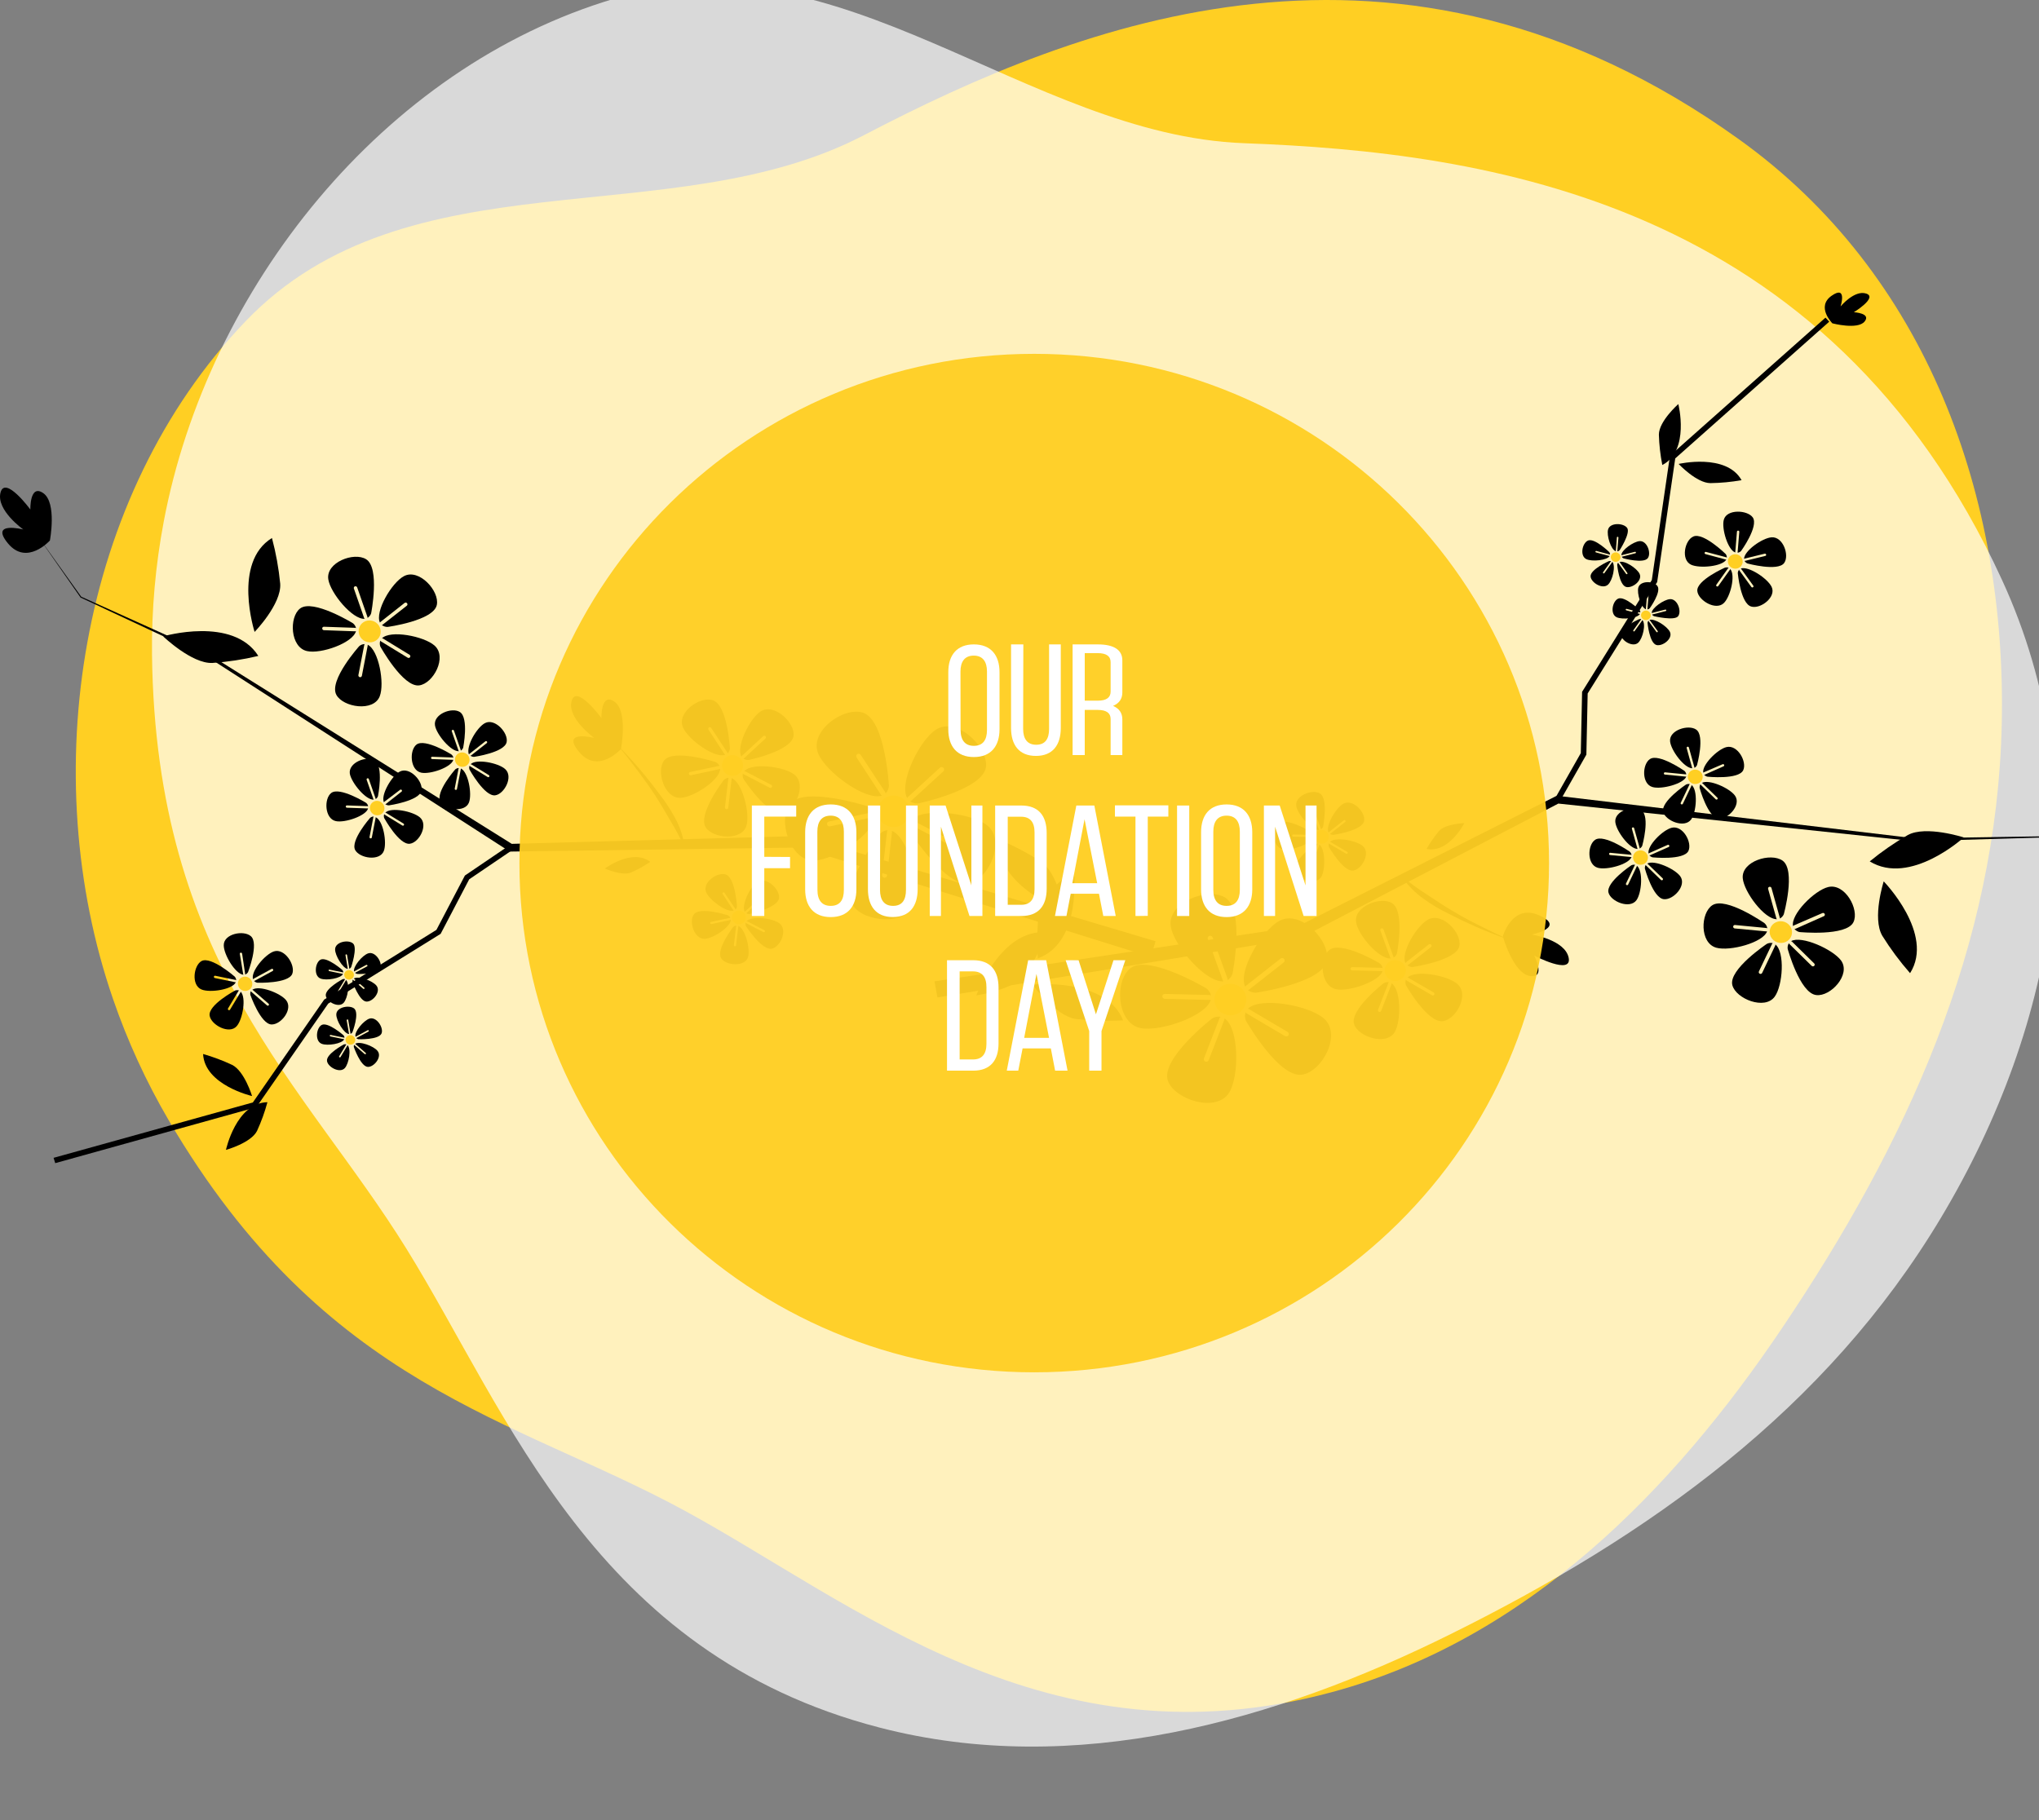<svg width="280" height="250" viewBox="0 0 280 250" fill="none" xmlns="http://www.w3.org/2000/svg">
<rect x="0" y="0" width="280" height="250" fill="#808080" stroke="none"/>
<g clip-path="url(#clip0_53_701)">
<path d="M274.888 99.302C275.526 68.273 264.673 37.652 238.749 19.099C192.112 -14.333 148.135 3.171 118.637 18.568C92.142 32.389 56.071 20.802 33.704 44.144C10.671 68.178 4.939 106.526 15.516 137.203C17.507 142.995 20.07 148.579 23.167 153.874C44.625 190.484 70.6 194.77 93.955 207.463C117.31 220.156 143.844 243.017 182.97 232.402C209.77 225.139 229.799 204.619 244.751 182.367C261.714 157.165 274.255 130.08 274.888 99.302Z" fill="#FFCF23"/>
<path opacity="0.7" d="M266.571 167.206C282.497 140.568 288.238 108.592 274.91 79.632C250.96 27.488 204.087 20.907 170.835 19.669C140.973 18.55 115.379 -9.385 84.386 -0.189C52.472 9.279 28.496 39.751 22.486 71.639C21.347 77.657 20.807 83.777 20.874 89.911C21.377 132.343 41.818 148.933 55.818 171.529C69.818 194.125 81.542 227.129 120.788 237.291C147.666 244.258 175.23 236.355 199.243 224.432C226.463 210.943 250.775 193.628 266.571 167.206Z" fill="white"/>
<path d="M121.194 109.884C121.506 109.586 121.901 109.386 122.328 109.31C122.755 109.235 123.196 109.287 123.593 109.46C123.99 109.633 124.326 109.919 124.558 110.282C124.791 110.644 124.909 111.067 124.897 111.497C124.885 111.926 124.745 112.342 124.493 112.692C124.242 113.042 123.89 113.31 123.484 113.462C123.078 113.613 122.636 113.642 122.213 113.544C121.791 113.446 121.407 113.225 121.112 112.911C120.719 112.498 120.507 111.948 120.522 111.381C120.538 110.814 120.779 110.276 121.194 109.884Z" fill="#FFCF23"/>
<path d="M128.564 100.193C131.392 98.43 135.728 102.612 135.394 105.349C134.984 108.491 126.092 110.356 126.092 110.356C125.693 110.384 125.295 110.277 124.965 110.051C125.031 110.047 125.094 110.021 125.143 109.977L129.568 105.923C129.622 105.859 129.651 105.777 129.649 105.693C129.646 105.609 129.613 105.529 129.555 105.468C129.497 105.407 129.419 105.368 129.335 105.36C129.25 105.352 129.166 105.374 129.097 105.423L124.672 109.477C124.629 109.521 124.599 109.574 124.583 109.633C123.395 107.545 126.263 101.633 128.564 100.193Z" fill="black"/>
<path d="M135.51 113.33C138.207 115.357 135.81 120.763 133.085 121.323C129.957 121.959 124.972 114.269 124.972 114.269C124.799 113.912 124.755 113.506 124.849 113.121C124.878 113.182 124.926 113.232 124.986 113.263L130.449 116.087C130.488 116.109 130.532 116.123 130.576 116.127C130.621 116.132 130.666 116.128 130.709 116.114C130.752 116.101 130.792 116.079 130.826 116.05C130.86 116.021 130.887 115.985 130.907 115.945C130.928 115.905 130.941 115.862 130.945 115.817C130.948 115.772 130.943 115.727 130.929 115.684C130.915 115.641 130.893 115.602 130.863 115.568C130.833 115.533 130.797 115.506 130.757 115.486L125.293 112.668C125.236 112.648 125.173 112.648 125.116 112.668C126.659 110.85 133.317 111.648 135.51 113.33Z" fill="black"/>
<path d="M125.57 124.02C124.594 127.195 118.618 126.722 117.109 124.337C115.374 121.634 120.858 114.506 120.858 114.506C121.139 114.229 121.508 114.057 121.903 114.02C121.857 114.069 121.827 114.13 121.814 114.195L121.131 120.175C121.12 120.265 121.145 120.357 121.201 120.429C121.257 120.501 121.34 120.548 121.432 120.56C121.476 120.567 121.521 120.564 121.564 120.553C121.607 120.542 121.648 120.522 121.683 120.495C121.718 120.468 121.747 120.434 121.768 120.395C121.79 120.356 121.803 120.314 121.807 120.27L122.49 114.29C122.496 114.229 122.484 114.168 122.456 114.114C124.71 114.972 126.369 121.432 125.57 124.02Z" fill="black"/>
<path d="M111.83 118.203C108.463 118.311 106.77 112.582 108.463 110.42C110.41 107.933 119.144 110.751 119.144 110.751C119.508 110.923 119.804 111.211 119.984 111.568C119.919 111.551 119.851 111.551 119.786 111.568L113.831 112.838C113.787 112.847 113.745 112.865 113.707 112.89C113.67 112.916 113.639 112.948 113.615 112.986C113.591 113.025 113.576 113.067 113.569 113.111C113.563 113.156 113.566 113.201 113.578 113.244C113.588 113.287 113.606 113.329 113.632 113.365C113.658 113.402 113.691 113.433 113.729 113.457C113.767 113.481 113.81 113.497 113.854 113.504C113.899 113.512 113.944 113.511 113.988 113.501L119.916 112.23C119.975 112.216 120.03 112.186 120.073 112.142C120.1 114.494 114.575 118.115 111.83 118.203Z" fill="black"/>
<path d="M112.372 103.533C111.048 100.431 115.869 97.013 118.519 97.891C121.578 98.904 122.07 107.945 122.07 107.945C122.044 108.337 121.879 108.708 121.606 108.992C121.608 108.923 121.589 108.855 121.551 108.796L118.198 103.688C118.175 103.65 118.144 103.616 118.108 103.59C118.071 103.563 118.03 103.545 117.986 103.535C117.941 103.524 117.896 103.523 117.851 103.531C117.807 103.539 117.764 103.556 117.727 103.58C117.689 103.604 117.656 103.635 117.631 103.672C117.606 103.708 117.588 103.75 117.579 103.793C117.57 103.837 117.57 103.881 117.579 103.925C117.588 103.968 117.606 104.01 117.631 104.046L120.977 109.161C121.015 109.21 121.064 109.25 121.121 109.276C118.888 110.04 113.445 106.08 112.372 103.533Z" fill="black"/>
<path d="M99.614 104.101C99.822 103.909 100.083 103.783 100.363 103.738C100.644 103.692 100.932 103.73 101.191 103.846C101.45 103.962 101.668 104.152 101.818 104.39C101.969 104.629 102.045 104.906 102.036 105.187C102.028 105.469 101.935 105.741 101.771 105.97C101.606 106.2 101.376 106.376 101.111 106.476C100.845 106.577 100.556 106.597 100.279 106.535C100.001 106.473 99.749 106.332 99.552 106.128C99.419 105.992 99.315 105.832 99.246 105.655C99.177 105.479 99.144 105.291 99.15 105.102C99.155 104.913 99.199 104.727 99.279 104.555C99.359 104.383 99.473 104.229 99.614 104.101Z" fill="#FFCF23"/>
<path d="M104.477 97.702C106.342 96.533 109.21 99.297 108.971 101.08C108.705 103.161 102.825 104.384 102.825 104.384C102.561 104.408 102.297 104.339 102.08 104.188C102.124 104.183 102.164 104.164 102.196 104.134L105.119 101.432C105.14 101.412 105.157 101.387 105.168 101.361C105.18 101.334 105.186 101.305 105.186 101.276C105.186 101.247 105.18 101.219 105.168 101.192C105.157 101.165 105.14 101.141 105.119 101.121C105.098 101.1 105.073 101.083 105.046 101.072C105.018 101.06 104.989 101.054 104.959 101.054C104.929 101.054 104.899 101.06 104.872 101.072C104.844 101.083 104.819 101.1 104.798 101.121L101.875 103.824C101.846 103.852 101.825 103.886 101.814 103.925C101.049 102.553 102.961 98.648 104.477 97.702Z" fill="black"/>
<path d="M109.054 106.372C110.83 107.723 109.252 111.291 107.449 111.655C105.4 112.068 102.095 106.993 102.095 106.993C101.977 106.759 101.948 106.49 102.013 106.236C102.031 106.277 102.062 106.31 102.102 106.331L105.701 108.196C105.753 108.222 105.814 108.227 105.87 108.209C105.927 108.192 105.974 108.153 106.001 108.101C106.015 108.075 106.024 108.046 106.026 108.016C106.028 107.986 106.025 107.956 106.015 107.928C106.006 107.899 105.99 107.873 105.97 107.851C105.95 107.828 105.926 107.81 105.899 107.797L102.307 105.932C102.268 105.923 102.229 105.923 102.191 105.932C103.215 104.73 107.613 105.263 109.054 106.372Z" fill="black"/>
<path d="M102.502 113.43C101.853 115.524 97.906 115.193 96.909 113.639C95.768 111.849 99.388 107.146 99.388 107.146C99.569 106.962 99.812 106.85 100.071 106.828C100.042 106.861 100.023 106.901 100.016 106.943L99.552 110.889C99.546 110.949 99.563 111.009 99.6 111.056C99.636 111.104 99.69 111.136 99.75 111.146C99.809 111.154 99.868 111.138 99.915 111.103C99.963 111.067 99.994 111.015 100.002 110.957L100.467 107.004C100.477 106.967 100.477 106.927 100.467 106.889C101.935 107.43 103.028 111.72 102.502 113.43Z" fill="black"/>
<path d="M93.427 109.585C91.207 109.659 90.087 105.876 91.2 104.45C92.484 102.808 98.255 104.666 98.255 104.666C98.498 104.776 98.694 104.967 98.808 105.207C98.766 105.193 98.721 105.193 98.678 105.207L94.765 106.045C94.736 106.05 94.709 106.061 94.685 106.078C94.66 106.094 94.64 106.116 94.624 106.141C94.609 106.165 94.599 106.193 94.595 106.222C94.591 106.251 94.593 106.28 94.601 106.308C94.614 106.367 94.65 106.418 94.701 106.451C94.753 106.484 94.815 106.496 94.874 106.484L98.788 105.646C98.825 105.632 98.86 105.612 98.89 105.585C98.883 107.139 95.236 109.531 93.427 109.585Z" fill="black"/>
<path d="M93.782 99.899C92.908 97.872 96.091 95.595 97.88 96.176C99.929 96.852 100.229 102.818 100.229 102.818C100.206 103.072 100.095 103.311 99.915 103.494C99.917 103.449 99.905 103.404 99.881 103.365L97.668 99.987C97.636 99.937 97.585 99.901 97.526 99.887C97.468 99.873 97.406 99.882 97.354 99.913C97.305 99.947 97.272 99.998 97.26 100.056C97.249 100.114 97.26 100.174 97.293 100.224L99.505 103.602C99.528 103.634 99.559 103.659 99.594 103.676C98.085 104.197 94.493 101.568 93.782 99.899Z" fill="black"/>
<path d="M100.816 125.338C100.951 125.208 101.123 125.122 101.309 125.089C101.495 125.057 101.687 125.08 101.859 125.155C102.032 125.231 102.178 125.356 102.278 125.514C102.378 125.672 102.429 125.856 102.423 126.043C102.417 126.23 102.355 126.41 102.245 126.562C102.135 126.714 101.982 126.829 101.805 126.894C101.628 126.959 101.435 126.971 101.252 126.927C101.068 126.883 100.902 126.786 100.775 126.649C100.69 126.56 100.624 126.456 100.58 126.342C100.537 126.228 100.516 126.106 100.52 125.985C100.524 125.863 100.552 125.743 100.603 125.632C100.653 125.521 100.726 125.421 100.816 125.338Z" fill="#FFCF23"/>
<path d="M104.019 121.119C105.249 120.349 107.134 122.173 106.983 123.363C106.806 124.714 102.934 125.538 102.934 125.538C102.759 125.55 102.585 125.503 102.442 125.403C102.468 125.412 102.497 125.412 102.524 125.403L104.45 123.646C104.476 123.618 104.491 123.58 104.491 123.542C104.491 123.503 104.476 123.466 104.45 123.437C104.422 123.409 104.384 123.394 104.344 123.394C104.304 123.394 104.266 123.409 104.238 123.437L102.312 125.2C102.292 125.219 102.278 125.242 102.271 125.268C101.759 124.322 103.022 121.741 104.019 121.119Z" fill="black"/>
<path d="M107.039 126.828C108.213 127.727 107.168 130.071 105.987 130.308C104.621 130.578 102.456 127.24 102.456 127.24C102.38 127.085 102.361 126.908 102.402 126.74C102.415 126.767 102.436 126.788 102.463 126.801L104.833 128.031C104.867 128.048 104.907 128.051 104.944 128.04C104.981 128.028 105.012 128.003 105.031 127.97C105.048 127.935 105.052 127.894 105.04 127.857C105.029 127.819 105.004 127.787 104.969 127.767L102.6 126.538C102.573 126.531 102.545 126.531 102.518 126.538C103.187 125.754 106.083 126.098 107.039 126.828Z" fill="black"/>
<path d="M102.722 131.479C102.292 132.83 99.69 132.648 99.034 131.621C98.283 130.438 100.666 127.344 100.666 127.344C100.786 127.219 100.95 127.144 101.124 127.134C101.104 127.155 101.09 127.181 101.083 127.209L100.782 129.81C100.78 129.829 100.781 129.849 100.786 129.869C100.791 129.888 100.799 129.906 100.811 129.921C100.824 129.937 100.839 129.95 100.856 129.96C100.873 129.97 100.892 129.976 100.912 129.979C100.951 129.983 100.99 129.971 101.02 129.948C101.051 129.924 101.071 129.889 101.076 129.85L101.383 127.249C101.387 127.225 101.387 127.199 101.383 127.175C102.346 127.546 103.063 130.357 102.722 131.479Z" fill="black"/>
<path d="M96.759 128.95C95.298 128.998 94.56 126.504 95.298 125.572C96.145 124.491 99.942 125.714 99.942 125.714C100.102 125.787 100.23 125.914 100.304 126.072C100.277 126.061 100.248 126.061 100.222 126.072L97.647 126.626C97.608 126.634 97.574 126.657 97.552 126.69C97.531 126.723 97.523 126.763 97.531 126.802C97.542 126.84 97.567 126.873 97.601 126.894C97.635 126.915 97.676 126.923 97.716 126.917L100.29 126.363C100.316 126.356 100.34 126.342 100.358 126.322C100.338 127.336 97.934 128.91 96.759 128.95Z" fill="black"/>
<path d="M96.978 122.565C96.398 121.213 98.495 119.734 99.656 120.112C100.987 120.558 101.199 124.49 101.199 124.49C101.191 124.662 101.118 124.823 100.994 124.943C101.004 124.917 101.004 124.888 100.994 124.862L99.492 122.639C99.481 122.622 99.467 122.607 99.451 122.595C99.434 122.583 99.416 122.575 99.396 122.571C99.376 122.566 99.356 122.566 99.336 122.57C99.316 122.573 99.297 122.581 99.28 122.592C99.248 122.614 99.226 122.647 99.218 122.685C99.21 122.723 99.218 122.762 99.239 122.795L100.7 125.017C100.714 125.04 100.736 125.057 100.762 125.065C99.806 125.396 97.443 123.646 96.978 122.565Z" fill="black"/>
<path d="M50.745 88.23C50.34 88.213 49.957 88.04 49.678 87.749C49.399 87.458 49.245 87.071 49.249 86.669C49.25 86.473 49.291 86.279 49.369 86.099C49.447 85.918 49.562 85.755 49.705 85.62C49.849 85.484 50.018 85.379 50.204 85.309C50.389 85.24 50.587 85.209 50.786 85.217C51.191 85.234 51.573 85.407 51.852 85.698C52.131 85.989 52.285 86.376 52.281 86.778C52.281 86.974 52.24 87.168 52.161 87.348C52.083 87.529 51.969 87.692 51.825 87.827C51.682 87.963 51.512 88.068 51.327 88.138C51.141 88.207 50.943 88.238 50.745 88.23Z" fill="#FFCF23"/>
<path d="M42.165 89.43C39.843 88.924 39.672 84.761 41.209 83.579C42.971 82.228 48.468 85.606 48.468 85.606C48.682 85.779 48.833 86.016 48.899 86.282C48.861 86.253 48.816 86.237 48.769 86.234L44.487 86.086C44.456 86.084 44.424 86.088 44.395 86.099C44.365 86.11 44.339 86.127 44.316 86.148C44.294 86.17 44.276 86.196 44.264 86.225C44.252 86.254 44.247 86.285 44.248 86.316C44.247 86.347 44.252 86.378 44.264 86.407C44.275 86.436 44.291 86.462 44.313 86.485C44.335 86.507 44.361 86.525 44.389 86.538C44.418 86.551 44.449 86.558 44.48 86.559L48.762 86.714C48.805 86.713 48.847 86.701 48.885 86.68C48.468 88.322 44.057 89.863 42.165 89.43Z" fill="black"/>
<path d="M45.084 79.581C44.715 77.256 48.608 75.763 50.281 76.817C52.2 78.02 50.964 84.249 50.964 84.249C50.877 84.512 50.698 84.735 50.459 84.878C50.472 84.834 50.472 84.787 50.459 84.743L49.052 80.689C49.032 80.628 48.988 80.578 48.93 80.549C48.873 80.52 48.806 80.514 48.745 80.533C48.685 80.553 48.636 80.596 48.608 80.651C48.58 80.707 48.575 80.771 48.594 80.831L50.001 84.885C50.019 84.927 50.047 84.964 50.083 84.993C48.417 85.135 45.385 81.479 45.084 79.581Z" fill="black"/>
<path d="M55.477 79.135C57.526 78.04 60.381 81.162 59.985 83.087C59.541 85.263 53.203 86.114 53.203 86.114C52.921 86.112 52.647 86.017 52.425 85.844C52.472 85.843 52.517 85.826 52.554 85.797L55.873 83.189C55.919 83.147 55.948 83.089 55.952 83.028C55.957 82.966 55.938 82.905 55.899 82.857C55.86 82.809 55.804 82.777 55.742 82.769C55.68 82.76 55.617 82.775 55.566 82.81L52.254 85.425C52.218 85.449 52.191 85.485 52.179 85.526C51.448 84.013 53.791 80.02 55.477 79.135Z" fill="black"/>
<path d="M59.668 88.668C61.458 90.249 59.498 93.897 57.558 94.141C55.332 94.424 52.224 88.796 52.224 88.796C52.13 88.534 52.13 88.247 52.224 87.985C52.244 88.028 52.275 88.066 52.313 88.093L55.994 90.343C56.048 90.373 56.112 90.381 56.173 90.366C56.233 90.35 56.284 90.311 56.316 90.259C56.348 90.206 56.358 90.143 56.344 90.083C56.33 90.023 56.292 89.971 56.24 89.938L52.566 87.688C52.524 87.675 52.478 87.675 52.436 87.688C53.584 86.485 58.214 87.384 59.668 88.668Z" fill="black"/>
<path d="M52.145 95.64C51.298 97.816 47.125 97.161 46.189 95.438C45.117 93.451 49.331 88.749 49.331 88.749C49.542 88.569 49.81 88.469 50.089 88.465C50.052 88.496 50.028 88.539 50.021 88.586L49.215 92.728C49.204 92.791 49.218 92.855 49.254 92.907C49.289 92.96 49.344 92.998 49.406 93.012C49.437 93.019 49.469 93.02 49.5 93.014C49.532 93.009 49.561 92.997 49.588 92.98C49.615 92.963 49.638 92.941 49.656 92.915C49.674 92.889 49.686 92.86 49.693 92.83L50.492 88.681C50.502 88.641 50.502 88.599 50.492 88.559C52.008 89.275 52.841 93.877 52.145 95.64Z" fill="black"/>
<path d="M51.775 111.985C51.508 111.975 51.256 111.861 51.072 111.67C50.889 111.478 50.788 111.222 50.792 110.958C50.792 110.828 50.82 110.7 50.872 110.581C50.924 110.462 50.999 110.354 51.094 110.265C51.189 110.175 51.302 110.105 51.424 110.06C51.547 110.014 51.678 109.993 51.809 109.999C52.077 110.011 52.329 110.126 52.512 110.319C52.696 110.512 52.796 110.768 52.793 111.033C52.792 111.162 52.765 111.29 52.712 111.409C52.66 111.528 52.584 111.635 52.489 111.724C52.394 111.813 52.282 111.882 52.159 111.927C52.036 111.972 51.906 111.992 51.775 111.985Z" fill="#FFCF23"/>
<path d="M46.115 112.783C44.578 112.452 44.469 109.702 45.486 108.918C46.648 108.026 50.267 110.269 50.267 110.269C50.414 110.385 50.515 110.547 50.554 110.729C50.525 110.719 50.494 110.719 50.465 110.729L47.645 110.627C47.623 110.627 47.602 110.63 47.582 110.637C47.562 110.645 47.544 110.656 47.529 110.67C47.514 110.685 47.502 110.702 47.493 110.722C47.485 110.741 47.481 110.762 47.481 110.783C47.482 110.824 47.499 110.864 47.528 110.893C47.557 110.923 47.596 110.942 47.638 110.945L50.465 111.04C50.492 111.049 50.52 111.049 50.547 111.04C50.281 112.053 47.364 113.053 46.115 112.783Z" fill="black"/>
<path d="M48.04 106.281C47.794 104.741 50.369 103.754 51.455 104.45C52.718 105.247 51.906 109.349 51.906 109.349C51.849 109.52 51.733 109.666 51.578 109.761C51.588 109.732 51.588 109.701 51.578 109.673L50.649 107.004C50.636 106.965 50.607 106.932 50.569 106.914C50.531 106.895 50.487 106.893 50.448 106.906C50.408 106.92 50.375 106.948 50.356 106.985C50.338 107.023 50.335 107.066 50.349 107.105L51.277 109.768C51.292 109.793 51.31 109.816 51.332 109.835C50.239 109.923 48.273 107.531 48.04 106.281Z" fill="black"/>
<path d="M54.903 105.979C56.269 105.263 58.14 107.33 57.881 108.594C57.587 110.026 53.401 110.621 53.401 110.621C53.214 110.62 53.033 110.556 52.889 110.438C52.917 110.447 52.948 110.447 52.977 110.438L55.163 108.716C55.187 108.687 55.201 108.651 55.202 108.614C55.202 108.576 55.19 108.54 55.167 108.511C55.143 108.481 55.111 108.461 55.074 108.453C55.037 108.444 54.998 108.449 54.965 108.466L52.772 110.134C52.754 110.155 52.738 110.178 52.725 110.202C52.247 109.202 53.79 106.567 54.903 105.979Z" fill="black"/>
<path d="M57.677 112.283C58.851 113.324 57.561 115.729 56.277 115.892C54.808 116.081 52.76 112.365 52.76 112.365C52.695 112.192 52.695 112.003 52.76 111.831C52.773 111.859 52.794 111.883 52.821 111.898L55.245 113.385C55.263 113.397 55.282 113.406 55.303 113.41C55.324 113.414 55.345 113.414 55.365 113.409C55.386 113.405 55.406 113.396 55.422 113.384C55.44 113.371 55.454 113.356 55.464 113.338C55.475 113.32 55.483 113.3 55.486 113.28C55.489 113.259 55.488 113.238 55.483 113.218C55.478 113.198 55.469 113.179 55.456 113.162C55.443 113.146 55.428 113.132 55.409 113.121L52.985 111.635C52.959 111.626 52.93 111.626 52.903 111.635C53.654 110.811 56.714 111.432 57.677 112.283Z" fill="black"/>
<path d="M52.705 116.889C52.145 118.329 49.393 117.896 48.772 116.754C48.089 115.444 50.821 112.342 50.821 112.342C50.958 112.221 51.135 112.154 51.319 112.153C51.297 112.173 51.281 112.199 51.271 112.227L50.745 114.971C50.737 115.011 50.746 115.053 50.769 115.087C50.792 115.121 50.828 115.145 50.868 115.153C50.889 115.158 50.91 115.159 50.931 115.155C50.952 115.152 50.972 115.144 50.99 115.133C51.008 115.121 51.023 115.106 51.035 115.089C51.047 115.072 51.056 115.052 51.059 115.031L51.585 112.329C51.592 112.302 51.592 112.274 51.585 112.248C52.617 112.68 53.163 115.721 52.705 116.889Z" fill="black"/>
<path d="M63.467 105.329C63.2 105.318 62.947 105.205 62.762 105.014C62.577 104.822 62.475 104.567 62.477 104.302C62.479 104.173 62.507 104.045 62.559 103.927C62.612 103.808 62.688 103.702 62.782 103.613C62.877 103.524 62.989 103.455 63.111 103.41C63.234 103.364 63.364 103.344 63.495 103.349C63.762 103.36 64.015 103.473 64.2 103.664C64.385 103.856 64.487 104.111 64.485 104.376C64.483 104.506 64.455 104.633 64.403 104.751C64.35 104.87 64.275 104.977 64.18 105.065C64.085 105.154 63.973 105.223 63.85 105.269C63.728 105.314 63.598 105.334 63.467 105.329Z" fill="#FFCF23"/>
<path d="M57.833 106.127C56.296 105.795 56.187 103.045 57.198 102.268C58.366 101.377 61.978 103.62 61.978 103.62C62.125 103.735 62.226 103.898 62.265 104.079C62.24 104.058 62.209 104.046 62.176 104.045L59.356 103.944C59.335 103.943 59.313 103.947 59.294 103.954C59.274 103.961 59.256 103.973 59.24 103.987C59.225 104.002 59.213 104.019 59.205 104.038C59.196 104.058 59.192 104.079 59.192 104.1C59.192 104.141 59.208 104.182 59.237 104.212C59.267 104.242 59.307 104.26 59.349 104.262L62.176 104.363C62.201 104.37 62.227 104.37 62.251 104.363C61.971 105.404 59.055 106.397 57.833 106.127Z" fill="black"/>
<path d="M59.732 99.627C59.486 98.087 62.061 97.1 63.147 97.796C64.417 98.593 63.605 102.695 63.605 102.695C63.545 102.867 63.427 103.012 63.27 103.107C63.28 103.079 63.28 103.047 63.27 103.019L62.341 100.357C62.335 100.337 62.325 100.318 62.311 100.301C62.297 100.285 62.28 100.272 62.261 100.262C62.242 100.253 62.221 100.247 62.199 100.246C62.178 100.245 62.156 100.248 62.136 100.256C62.117 100.262 62.098 100.272 62.083 100.285C62.067 100.298 62.054 100.315 62.045 100.333C62.036 100.351 62.031 100.371 62.03 100.392C62.03 100.412 62.033 100.432 62.041 100.451L62.969 103.114C62.98 103.141 62.999 103.165 63.024 103.181C61.931 103.269 59.93 100.877 59.732 99.627Z" fill="black"/>
<path d="M66.595 99.323C67.961 98.6 69.832 100.674 69.573 101.931C69.279 103.37 65.093 103.958 65.093 103.958C64.907 103.956 64.727 103.895 64.581 103.782C64.608 103.789 64.636 103.789 64.663 103.782L66.855 102.059C66.884 102.029 66.9 101.989 66.9 101.948C66.9 101.906 66.884 101.866 66.855 101.836C66.826 101.808 66.786 101.792 66.746 101.792C66.705 101.792 66.666 101.808 66.636 101.836L64.444 103.559C64.422 103.58 64.406 103.605 64.396 103.634C63.932 102.546 65.475 99.91 66.595 99.323Z" fill="black"/>
<path d="M69.361 105.626C70.543 106.667 69.252 109.079 67.996 109.241C66.527 109.424 64.478 105.708 64.478 105.708C64.414 105.535 64.414 105.346 64.478 105.174C64.491 105.202 64.513 105.226 64.54 105.241L66.964 106.728C66.982 106.739 67.001 106.747 67.022 106.75C67.042 106.754 67.063 106.754 67.084 106.749C67.104 106.745 67.123 106.737 67.14 106.725C67.157 106.713 67.172 106.698 67.183 106.681C67.194 106.663 67.201 106.643 67.204 106.623C67.208 106.602 67.207 106.581 67.202 106.561C67.197 106.541 67.187 106.522 67.175 106.505C67.162 106.489 67.146 106.475 67.128 106.464L64.704 104.978C64.677 104.972 64.649 104.972 64.622 104.978C65.346 104.181 68.405 104.775 69.361 105.626Z" fill="black"/>
<path d="M64.395 110.236C63.828 111.668 61.076 111.236 60.462 110.094C59.779 108.783 62.51 105.682 62.51 105.682C62.65 105.56 62.83 105.493 63.016 105.492C62.994 105.513 62.977 105.538 62.968 105.567L62.442 108.31C62.437 108.33 62.436 108.351 62.44 108.371C62.444 108.391 62.452 108.411 62.463 108.428C62.475 108.445 62.49 108.46 62.507 108.471C62.525 108.482 62.544 108.489 62.565 108.492C62.585 108.497 62.605 108.498 62.626 108.495C62.646 108.492 62.665 108.485 62.682 108.474C62.699 108.463 62.714 108.449 62.726 108.433C62.737 108.416 62.745 108.397 62.749 108.378L63.282 105.634C63.292 105.608 63.292 105.579 63.282 105.553C64.306 106.026 64.853 109.067 64.395 110.236Z" fill="black"/>
<path d="M137.204 115.309C139.186 116.152 141.095 117.153 142.913 118.302C145.283 119.89 146.191 125.187 146.191 125.187C146.191 125.187 136.699 121.714 137.204 115.309Z" fill="black"/>
<path d="M143.882 128.06C143.068 130.001 142.09 131.87 140.959 133.648C139.402 135.959 134.068 136.722 134.068 136.722C134.068 136.722 137.422 127.398 143.882 128.06Z" fill="black"/>
<path d="M37.346 73.898C37.895 75.957 38.274 78.056 38.48 80.175C38.671 82.973 34.963 86.797 34.963 86.797C34.963 86.797 31.883 77.25 37.346 73.898Z" fill="black"/>
<path d="M35.474 90.094C33.398 90.591 31.282 90.914 29.151 91.06C26.33 91.175 22.403 87.405 22.403 87.405C22.403 87.405 31.992 84.594 35.474 90.094Z" fill="black"/>
<path d="M89.297 118.384C88.461 118.943 87.58 119.432 86.66 119.843C85.424 120.357 83.061 119.296 83.061 119.296C83.061 119.296 86.845 116.471 89.297 118.384Z" fill="black"/>
<path d="M6.852 74.241C6.852 74.241 7.836 69.066 5.951 67.741C4.066 66.417 4.169 69.984 4.169 69.984C4.169 69.984 0.692 65.255 0.071 67.66C-0.55 70.066 3.199 72.728 3.199 72.728C3.199 72.728 -1.486 71.525 1.102 74.647C3.691 77.768 6.852 74.241 6.852 74.241Z" fill="black"/>
<path d="M85.273 102.876C85.273 102.876 86.264 97.7 84.379 96.376C82.494 95.051 82.589 98.626 82.589 98.626C82.589 98.626 79.12 93.896 78.492 96.295C77.864 98.693 81.613 101.362 81.613 101.362C81.613 101.362 76.928 100.159 79.523 103.281C82.118 106.403 85.273 102.876 85.273 102.876Z" fill="black"/>
<path d="M85.302 102.856C87.18 104.793 88.923 106.854 90.519 109.025C91.357 110.083 92.097 111.214 92.732 112.403C93.378 113.6 93.81 114.898 94.009 116.241H93.941C93.38 115.039 92.753 113.868 92.063 112.734C91.38 111.599 90.745 110.444 90.014 109.322C89.283 108.2 88.511 107.112 87.712 106.045C86.913 104.977 86.101 103.903 85.24 102.869L85.302 102.856Z" fill="black"/>
<path d="M34.518 135.643C34.38 135.864 34.158 136.023 33.903 136.083C33.647 136.144 33.377 136.102 33.152 135.967C32.929 135.83 32.768 135.613 32.702 135.362C32.636 135.11 32.67 134.843 32.797 134.616C32.865 134.506 32.954 134.41 33.06 134.334C33.165 134.258 33.285 134.203 33.412 134.173C33.539 134.143 33.67 134.138 33.799 134.158C33.928 134.178 34.052 134.224 34.163 134.292C34.387 134.428 34.55 134.644 34.616 134.896C34.682 135.148 34.647 135.416 34.518 135.643Z" fill="#FFCF23"/>
<path d="M32.496 140.957C31.472 142.119 28.986 140.781 28.788 139.504C28.563 138.031 32.285 136.051 32.285 136.051C32.461 135.987 32.655 135.987 32.831 136.051C32.802 136.063 32.776 136.082 32.756 136.105L31.315 138.511C31.304 138.529 31.297 138.548 31.293 138.569C31.29 138.589 31.291 138.61 31.296 138.63C31.301 138.651 31.31 138.669 31.323 138.686C31.336 138.703 31.352 138.717 31.37 138.727C31.387 138.738 31.407 138.746 31.427 138.75C31.448 138.753 31.469 138.753 31.489 138.749C31.509 138.744 31.529 138.736 31.546 138.724C31.563 138.712 31.577 138.697 31.588 138.68L33.036 136.281C33.042 136.254 33.042 136.227 33.036 136.2C33.855 136.97 33.336 140.018 32.496 140.957Z" fill="black"/>
<path d="M27.688 135.916C26.22 135.335 26.582 132.592 27.688 131.997C29.006 131.322 32.229 134.139 32.229 134.139C32.354 134.28 32.427 134.459 32.434 134.646C32.412 134.623 32.384 134.606 32.352 134.599L29.559 134.024C29.539 134.02 29.518 134.019 29.497 134.022C29.477 134.026 29.457 134.034 29.44 134.045C29.423 134.057 29.408 134.071 29.397 134.089C29.385 134.106 29.378 134.126 29.375 134.146C29.367 134.187 29.375 134.23 29.398 134.265C29.421 134.3 29.456 134.326 29.498 134.335L32.298 134.91C32.325 134.916 32.353 134.916 32.38 134.91C31.963 135.903 28.89 136.396 27.688 135.916Z" fill="black"/>
<path d="M30.727 129.817C30.727 128.256 33.459 127.715 34.456 128.594C35.583 129.594 34.067 133.513 34.067 133.513C33.978 133.673 33.836 133.797 33.664 133.864C33.671 133.833 33.671 133.8 33.664 133.769L33.247 130.985C33.24 130.944 33.217 130.906 33.183 130.881C33.148 130.855 33.105 130.845 33.063 130.85C33.042 130.853 33.023 130.859 33.005 130.87C32.987 130.88 32.971 130.894 32.959 130.91C32.947 130.927 32.938 130.946 32.934 130.965C32.929 130.985 32.929 131.006 32.933 131.026L33.398 133.817C33.403 133.845 33.417 133.871 33.438 133.891C32.291 133.783 30.707 131.08 30.727 129.817Z" fill="black"/>
<path d="M37.613 130.68C39.101 130.2 40.604 132.572 40.133 133.768C39.586 135.119 35.352 134.984 35.352 134.984C35.166 134.955 34.997 134.861 34.874 134.72C34.888 134.727 34.903 134.73 34.919 134.73C34.934 134.73 34.949 134.727 34.963 134.72L37.442 133.369C37.478 133.348 37.505 133.313 37.517 133.273C37.528 133.233 37.523 133.19 37.503 133.153C37.493 133.134 37.48 133.118 37.463 133.105C37.447 133.092 37.428 133.082 37.407 133.076C37.387 133.071 37.365 133.069 37.344 133.072C37.323 133.074 37.303 133.081 37.285 133.092L34.806 134.443C34.779 134.456 34.758 134.478 34.744 134.504C34.41 133.416 36.404 131.079 37.613 130.68Z" fill="black"/>
<path d="M39.286 137.377C40.283 138.607 38.603 140.756 37.278 140.715C35.782 140.648 34.383 136.661 34.383 136.661C34.342 136.483 34.366 136.296 34.451 136.134C34.464 136.163 34.48 136.19 34.499 136.215L36.663 138.094C36.695 138.121 36.735 138.136 36.776 138.136C36.818 138.136 36.858 138.121 36.889 138.094C36.918 138.063 36.934 138.024 36.934 137.982C36.934 137.941 36.918 137.901 36.889 137.871L34.731 135.992L34.649 135.952C35.537 135.276 38.48 136.377 39.286 137.377Z" fill="black"/>
<path d="M48.689 143.188C48.592 143.33 48.445 143.431 48.276 143.47C48.108 143.509 47.93 143.483 47.78 143.397C47.63 143.306 47.521 143.161 47.477 142.992C47.432 142.823 47.455 142.644 47.541 142.492C47.637 142.347 47.785 142.243 47.955 142.203C48.126 142.163 48.305 142.189 48.456 142.276C48.607 142.368 48.716 142.515 48.759 142.685C48.803 142.855 48.777 143.036 48.689 143.188Z" fill="#FFCF23"/>
<path d="M47.357 146.701C46.674 147.465 45.035 146.586 44.906 145.735C44.755 144.769 47.214 143.458 47.214 143.458C47.331 143.417 47.459 143.417 47.576 143.458C47.557 143.468 47.541 143.481 47.528 143.498L46.572 145.08C46.565 145.092 46.56 145.106 46.558 145.12C46.556 145.134 46.557 145.148 46.561 145.162C46.565 145.176 46.571 145.189 46.58 145.2C46.589 145.212 46.6 145.221 46.613 145.228C46.637 145.241 46.665 145.245 46.691 145.239C46.718 145.233 46.741 145.217 46.756 145.194L47.712 143.607C47.719 143.589 47.719 143.57 47.712 143.552C48.272 144.066 47.91 146.08 47.357 146.701Z" fill="black"/>
<path d="M44.174 143.369C43.197 142.984 43.443 141.173 44.174 140.781C45.041 140.329 47.172 142.2 47.172 142.2C47.256 142.291 47.304 142.408 47.308 142.531H47.254L45.41 142.153C45.396 142.149 45.382 142.148 45.368 142.15C45.354 142.152 45.341 142.157 45.329 142.165C45.317 142.173 45.307 142.183 45.3 142.195C45.293 142.207 45.288 142.22 45.287 142.234C45.283 142.261 45.289 142.288 45.304 142.311C45.319 142.333 45.342 142.349 45.369 142.356L47.22 142.734C47.237 142.741 47.257 142.741 47.274 142.734C47.001 143.363 44.973 143.687 44.174 143.369Z" fill="black"/>
<path d="M46.182 139.345C46.182 138.311 48.006 137.993 48.648 138.534C49.392 139.209 48.395 141.784 48.395 141.784C48.334 141.887 48.24 141.967 48.129 142.014C48.135 141.994 48.135 141.972 48.129 141.953L47.821 140.115C47.819 140.101 47.815 140.087 47.808 140.074C47.801 140.062 47.791 140.051 47.78 140.042C47.768 140.033 47.755 140.027 47.741 140.023C47.727 140.019 47.713 140.018 47.698 140.02C47.671 140.027 47.647 140.042 47.631 140.065C47.615 140.087 47.607 140.114 47.609 140.142L47.924 141.987C47.92 142.002 47.92 142.018 47.924 142.034C47.22 141.966 46.175 140.182 46.182 139.345Z" fill="black"/>
<path d="M50.731 139.912C51.714 139.601 52.704 141.162 52.397 141.939C52.035 142.845 49.221 142.743 49.221 142.743C49.099 142.722 48.989 142.66 48.907 142.568C48.925 142.574 48.944 142.574 48.962 142.568L50.601 141.689C50.625 141.675 50.642 141.653 50.65 141.626C50.657 141.6 50.654 141.572 50.642 141.547C50.629 141.523 50.606 141.504 50.58 141.495C50.553 141.486 50.524 141.488 50.498 141.5L48.859 142.385H48.818C48.62 141.723 49.932 140.176 50.731 139.912Z" fill="black"/>
<path d="M51.837 144.338C52.52 145.149 51.373 146.575 50.513 146.541C49.522 146.5 48.6 143.838 48.6 143.838C48.571 143.719 48.588 143.594 48.648 143.487C48.644 143.502 48.644 143.519 48.648 143.534L50.075 144.777C50.096 144.796 50.123 144.807 50.151 144.807C50.179 144.807 50.206 144.796 50.226 144.777C50.236 144.768 50.244 144.756 50.25 144.744C50.256 144.731 50.259 144.717 50.259 144.703C50.259 144.689 50.256 144.675 50.25 144.663C50.244 144.65 50.236 144.638 50.226 144.629L48.798 143.386C48.791 143.382 48.783 143.381 48.775 143.381C48.766 143.381 48.758 143.382 48.751 143.386C49.358 142.946 51.305 143.676 51.837 144.338Z" fill="black"/>
<path d="M48.526 134.221C48.433 134.375 48.283 134.486 48.108 134.531C47.932 134.575 47.746 134.549 47.59 134.457C47.441 134.365 47.334 134.219 47.291 134.051C47.247 133.882 47.271 133.703 47.358 133.552C47.453 133.407 47.602 133.303 47.772 133.263C47.942 133.223 48.122 133.249 48.273 133.336C48.42 133.424 48.528 133.565 48.575 133.729C48.622 133.893 48.604 134.069 48.526 134.221Z" fill="#FFCF23"/>
<path d="M47.192 137.737C46.509 138.5 44.87 137.615 44.74 136.771C44.59 135.798 47.048 134.494 47.048 134.494C47.163 134.453 47.289 134.453 47.403 134.494C47.385 134.502 47.371 134.516 47.362 134.534L46.406 136.115C46.389 136.135 46.38 136.16 46.38 136.186C46.38 136.212 46.389 136.237 46.406 136.257C46.418 136.266 46.432 136.271 46.446 136.274C46.46 136.277 46.475 136.277 46.489 136.274C46.503 136.271 46.517 136.265 46.528 136.256C46.54 136.247 46.55 136.236 46.557 136.223L47.506 134.642C47.513 134.625 47.513 134.606 47.506 134.588C48.086 135.135 47.745 137.108 47.192 137.737Z" fill="black"/>
<path d="M44.01 134.405C43.041 134.02 43.28 132.209 44.01 131.817C44.878 131.364 47.008 133.229 47.008 133.229C47.091 133.321 47.139 133.438 47.145 133.56H47.09L45.246 133.182C45.233 133.178 45.219 133.177 45.205 133.179C45.191 133.181 45.178 133.186 45.166 133.194C45.154 133.202 45.144 133.212 45.137 133.224C45.13 133.236 45.125 133.249 45.124 133.263C45.119 133.29 45.126 133.317 45.141 133.34C45.156 133.362 45.179 133.378 45.206 133.385L47.05 133.763C47.069 133.77 47.091 133.77 47.111 133.763C46.838 134.392 44.803 134.723 44.01 134.405Z" fill="black"/>
<path d="M46.017 130.403C46.017 129.369 47.834 129.011 48.483 129.592C49.131 130.173 48.223 132.835 48.223 132.835C48.168 132.942 48.076 133.026 47.964 133.072C47.967 133.051 47.967 133.031 47.964 133.011L47.656 131.166C47.65 131.139 47.634 131.116 47.611 131.1C47.589 131.084 47.561 131.076 47.533 131.078C47.505 131.083 47.481 131.099 47.464 131.121C47.448 131.144 47.441 131.172 47.444 131.2L47.752 133.038C47.748 133.056 47.748 133.074 47.752 133.092C47.048 132.997 46.004 131.213 46.017 130.403Z" fill="black"/>
<path d="M50.568 130.945C51.551 130.627 52.541 132.195 52.234 132.972C51.872 133.877 49.059 133.776 49.059 133.776C48.935 133.755 48.822 133.693 48.738 133.6H48.799L50.438 132.715C50.457 132.696 50.467 132.671 50.467 132.644C50.467 132.618 50.457 132.592 50.438 132.573C50.424 132.55 50.401 132.532 50.374 132.525C50.348 132.517 50.319 132.52 50.295 132.533L48.663 133.411C48.647 133.423 48.633 133.436 48.621 133.452C48.451 132.756 49.769 131.202 50.568 130.945Z" fill="black"/>
<path d="M51.686 135.369C52.369 136.18 51.222 137.606 50.32 137.572C49.337 137.524 48.408 134.869 48.408 134.869C48.387 134.75 48.403 134.627 48.456 134.518C48.453 134.536 48.453 134.554 48.456 134.572L49.883 135.815C49.904 135.833 49.931 135.842 49.958 135.842C49.986 135.842 50.012 135.833 50.033 135.815C50.053 135.795 50.063 135.768 50.063 135.741C50.063 135.713 50.053 135.686 50.033 135.666L48.606 134.423C48.591 134.418 48.574 134.418 48.558 134.423C49.193 133.977 51.14 134.7 51.686 135.369Z" fill="black"/>
<path d="M27.888 144.77C29.258 145.163 30.594 145.665 31.883 146.27C33.577 147.122 34.614 150.547 34.614 150.547C34.614 150.547 28.106 149.047 27.888 144.77Z" fill="black"/>
<path d="M36.724 151.389C36.359 152.74 35.881 154.06 35.297 155.334C34.47 156.99 31.028 157.943 31.028 157.943C31.028 157.943 32.415 151.497 36.724 151.389Z" fill="black"/>
<path d="M158.043 131.452L109.822 116.377L110.075 116.411L70.164 116.965L70.001 116.972L69.864 116.884L28.499 90.229L28.52 90.242L11.078 82.08L11.064 82.073L11.05 82.053L4.979 73.33L11.166 81.979L11.139 81.952L28.683 89.877L28.697 89.884L28.711 89.891L70.424 115.999L70.123 115.911L110.006 114.823L110.136 114.817L110.266 114.857L158.679 129.283L158.043 131.452Z" fill="black"/>
<path d="M7.584 159.763L7.358 159.033L34.723 151.425L44.523 137.29L44.592 137.25L59.93 127.723L63.843 120.256L69.928 116.128L70.365 116.75L64.431 120.777L60.511 128.263L60.429 128.317L45.07 137.851L35.201 152.081L35.072 152.115L7.584 159.763Z" fill="black"/>
<path d="M171.014 138.026C170.867 138.43 170.602 138.782 170.253 139.037C169.903 139.291 169.485 139.437 169.051 139.456C168.617 139.474 168.188 139.364 167.817 139.14C167.447 138.917 167.152 138.588 166.971 138.198C166.79 137.808 166.73 137.373 166.8 136.949C166.869 136.525 167.065 136.131 167.362 135.818C167.658 135.504 168.043 135.285 168.466 135.189C168.889 135.092 169.331 135.122 169.737 135.276C170.274 135.473 170.711 135.874 170.95 136.389C171.19 136.905 171.213 137.493 171.014 138.026Z" fill="#FFCF23"/>
<path d="M168.787 150.078C167.039 152.896 161.275 151.038 160.373 148.43C159.342 145.409 166.472 139.876 166.472 139.876C166.817 139.674 167.222 139.595 167.619 139.653C167.561 139.687 167.515 139.739 167.49 139.801L165.332 145.369C165.315 145.411 165.307 145.455 165.308 145.5C165.309 145.545 165.319 145.589 165.338 145.629C165.356 145.67 165.383 145.707 165.416 145.738C165.448 145.768 165.487 145.792 165.53 145.808C165.615 145.842 165.71 145.84 165.794 145.805C165.879 145.77 165.945 145.703 165.98 145.619L168.138 140.045C168.155 139.987 168.155 139.926 168.138 139.869C170.167 141.213 170.208 147.788 168.787 150.078Z" fill="black"/>
<path d="M156.64 141.216C153.301 140.54 153.041 134.662 155.24 132.979C157.767 131.047 165.668 135.763 165.668 135.763C165.985 136.006 166.207 136.35 166.297 136.736C166.239 136.699 166.174 136.676 166.106 136.668L159.959 136.52C159.914 136.519 159.87 136.527 159.828 136.543C159.786 136.559 159.748 136.583 159.716 136.614C159.683 136.645 159.658 136.681 159.64 136.722C159.622 136.763 159.612 136.806 159.611 136.851C159.613 136.941 159.649 137.026 159.712 137.09C159.776 137.154 159.862 137.192 159.952 137.195L166.099 137.344C166.161 137.343 166.222 137.327 166.276 137.297C165.689 139.547 159.358 141.743 156.64 141.216Z" fill="black"/>
<path d="M160.777 127.263C160.237 123.986 165.824 121.817 168.227 123.276C170.993 124.952 169.252 133.736 169.252 133.736C169.136 134.103 168.895 134.418 168.569 134.628C168.586 134.563 168.586 134.496 168.569 134.432L166.52 128.756C166.488 128.671 166.424 128.602 166.341 128.563C166.258 128.524 166.163 128.518 166.076 128.547C165.991 128.576 165.922 128.637 165.882 128.716C165.843 128.796 165.836 128.888 165.865 128.972L167.913 134.641C167.935 134.7 167.973 134.751 168.023 134.79C165.585 134.999 161.214 129.932 160.777 127.263Z" fill="black"/>
<path d="M175.705 126.471C178.676 124.904 182.753 129.302 182.2 131.985C181.565 135.059 172.468 136.35 172.468 136.35C172.065 136.361 171.671 136.232 171.355 135.985C171.422 135.982 171.487 135.958 171.539 135.917L176.286 132.194C176.321 132.166 176.35 132.131 176.372 132.092C176.393 132.052 176.407 132.009 176.411 131.964C176.416 131.92 176.411 131.874 176.398 131.832C176.384 131.789 176.363 131.749 176.334 131.714C176.275 131.645 176.191 131.602 176.101 131.593C176.01 131.584 175.92 131.611 175.849 131.667L171.102 135.397C171.053 135.431 171.017 135.481 171 135.539C169.941 133.41 173.281 127.748 175.705 126.471Z" fill="black"/>
<path d="M181.77 139.862C184.344 142.065 181.544 147.241 178.765 147.612C175.562 148.045 171.082 140.18 171.082 140.18C170.933 139.816 170.919 139.412 171.041 139.038C171.066 139.1 171.112 139.153 171.171 139.187L176.457 142.308C176.536 142.354 176.63 142.367 176.719 142.346C176.808 142.325 176.885 142.27 176.935 142.193C176.979 142.116 176.992 142.025 176.969 141.939C176.946 141.853 176.889 141.779 176.812 141.734L171.519 138.612C171.465 138.582 171.403 138.568 171.341 138.572C173.021 136.876 179.68 138.072 181.77 139.862Z" fill="black"/>
<path d="M192.962 133.783C192.865 134.051 192.69 134.285 192.458 134.454C192.226 134.623 191.948 134.72 191.661 134.732C191.373 134.744 191.088 134.671 190.842 134.522C190.597 134.374 190.402 134.156 190.282 133.897C190.162 133.637 190.123 133.349 190.17 133.068C190.217 132.787 190.348 132.526 190.545 132.318C190.743 132.111 190.998 131.967 191.279 131.904C191.56 131.841 191.854 131.862 192.122 131.965C192.298 132.03 192.459 132.128 192.597 132.255C192.734 132.381 192.845 132.533 192.923 132.702C193.001 132.871 193.045 133.053 193.051 133.238C193.058 133.424 193.028 133.609 192.962 133.783Z" fill="#FFCF23"/>
<path d="M191.507 141.795C190.353 143.654 186.549 142.431 185.955 140.701C185.272 138.728 189.991 135.059 189.991 135.059C190.219 134.924 190.487 134.872 190.749 134.91C190.712 134.932 190.683 134.965 190.667 135.005L189.24 138.687C189.218 138.743 189.22 138.805 189.244 138.859C189.269 138.914 189.314 138.956 189.37 138.978C189.426 138.999 189.489 138.998 189.544 138.974C189.599 138.95 189.642 138.905 189.664 138.85L191.091 135.167C191.104 135.13 191.104 135.089 191.091 135.052C192.423 135.951 192.423 140.282 191.507 141.795Z" fill="black"/>
<path d="M183.491 135.877C181.285 135.431 181.114 131.552 182.569 130.471C184.235 129.194 189.453 132.309 189.453 132.309C189.67 132.477 189.818 132.717 189.869 132.985C189.832 132.956 189.787 132.94 189.74 132.938L185.683 132.836C185.624 132.836 185.567 132.858 185.524 132.899C185.48 132.939 185.454 132.994 185.451 133.052C185.451 133.112 185.474 133.17 185.516 133.213C185.559 133.255 185.616 133.28 185.676 133.282L189.74 133.383C189.778 133.393 189.818 133.393 189.856 133.383C189.446 134.789 185.266 136.242 183.491 135.877Z" fill="black"/>
<path d="M186.224 126.674C185.869 124.512 189.557 123.08 191.148 124.046C192.971 125.154 191.831 130.951 191.831 130.951C191.747 131.197 191.578 131.405 191.353 131.539C191.367 131.497 191.367 131.452 191.353 131.411L189.987 127.667C189.978 127.639 189.963 127.612 189.943 127.589C189.923 127.566 189.899 127.547 189.871 127.534C189.844 127.521 189.814 127.513 189.783 127.512C189.753 127.51 189.722 127.515 189.693 127.525C189.637 127.545 189.592 127.586 189.566 127.64C189.54 127.693 189.537 127.754 189.557 127.809L190.923 131.553C190.937 131.591 190.964 131.624 190.998 131.647C189.379 131.789 186.497 128.438 186.224 126.674Z" fill="black"/>
<path d="M196.118 126.295C198.078 125.261 200.769 128.166 200.407 129.936C199.984 131.963 193.981 132.822 193.981 132.822C193.714 132.827 193.454 132.741 193.243 132.578C193.288 132.578 193.331 132.564 193.366 132.538L196.521 130.072C196.542 130.051 196.559 130.027 196.571 130.001C196.582 129.974 196.588 129.945 196.588 129.916C196.588 129.887 196.582 129.858 196.571 129.832C196.559 129.805 196.542 129.781 196.521 129.761C196.503 129.737 196.48 129.718 196.453 129.704C196.427 129.689 196.398 129.68 196.368 129.677C196.338 129.674 196.308 129.677 196.279 129.685C196.25 129.694 196.224 129.708 196.2 129.727L193.059 132.186C193.031 132.215 193.01 132.25 192.998 132.288C192.315 130.882 194.514 127.166 196.118 126.295Z" fill="black"/>
<path d="M200.12 135.145C201.821 136.598 199.977 140.016 198.133 140.26C196.023 140.544 193.066 135.327 193.066 135.327C192.971 135.086 192.971 134.818 193.066 134.577C193.072 134.598 193.083 134.616 193.097 134.633C193.111 134.649 193.128 134.662 193.148 134.672L196.644 136.699C196.669 136.715 196.696 136.726 196.725 136.731C196.754 136.737 196.784 136.736 196.813 136.73C196.841 136.723 196.868 136.712 196.892 136.695C196.916 136.678 196.936 136.656 196.952 136.631C196.968 136.606 196.979 136.578 196.984 136.549C196.988 136.519 196.987 136.489 196.98 136.46C196.973 136.431 196.961 136.404 196.943 136.38C196.925 136.356 196.902 136.336 196.877 136.321L193.38 134.294C193.342 134.283 193.302 134.283 193.264 134.294C194.343 133.165 198.741 133.956 200.12 135.145Z" fill="black"/>
<path d="M182.406 115.264C182.341 115.438 182.225 115.59 182.073 115.699C181.921 115.808 181.739 115.87 181.551 115.877C181.363 115.884 181.177 115.836 181.017 115.738C180.857 115.64 180.73 115.497 180.652 115.328C180.574 115.158 180.548 114.97 180.579 114.786C180.61 114.602 180.695 114.432 180.823 114.296C180.952 114.16 181.119 114.065 181.302 114.024C181.486 113.982 181.677 113.995 181.853 114.061C181.97 114.104 182.076 114.169 182.167 114.253C182.258 114.336 182.331 114.437 182.382 114.549C182.434 114.66 182.462 114.781 182.466 114.904C182.471 115.026 182.45 115.149 182.406 115.264Z" fill="#FFCF23"/>
<path d="M181.443 120.437C180.685 121.667 178.179 120.856 177.789 119.721C177.339 118.417 180.446 116.005 180.446 116.005C180.595 115.913 180.771 115.877 180.944 115.903C180.923 115.923 180.904 115.945 180.89 115.971L179.947 118.39C179.934 118.426 179.936 118.467 179.953 118.502C179.969 118.538 179.999 118.565 180.036 118.579C180.054 118.586 180.073 118.59 180.093 118.59C180.112 118.59 180.131 118.587 180.149 118.579C180.167 118.571 180.183 118.56 180.197 118.546C180.21 118.532 180.221 118.516 180.227 118.498L181.17 116.079C181.18 116.053 181.18 116.024 181.17 115.998C182.01 116.586 182.03 119.444 181.443 120.437Z" fill="black"/>
<path d="M176.149 116.634C174.694 116.343 174.585 113.789 175.541 113.053C176.641 112.215 180.076 114.269 180.076 114.269C180.214 114.372 180.311 114.521 180.349 114.688C180.322 114.68 180.294 114.68 180.267 114.688L177.597 114.62C177.557 114.62 177.519 114.636 177.491 114.664C177.462 114.692 177.446 114.73 177.446 114.769C177.446 114.809 177.462 114.846 177.491 114.874C177.519 114.902 177.557 114.918 177.597 114.918L180.274 114.979C180.298 114.985 180.324 114.985 180.349 114.979C180.076 115.918 177.344 116.891 176.149 116.634Z" fill="black"/>
<path d="M178.008 110.719C177.776 109.294 180.2 108.348 181.252 108.983C182.447 109.713 181.696 113.53 181.696 113.53C181.642 113.694 181.53 113.833 181.382 113.922C181.389 113.893 181.389 113.863 181.382 113.834L180.494 111.368C180.479 111.332 180.451 111.303 180.416 111.286C180.381 111.268 180.341 111.264 180.303 111.274C180.284 111.28 180.266 111.289 180.251 111.302C180.236 111.315 180.224 111.331 180.215 111.348C180.206 111.366 180.201 111.385 180.2 111.405C180.198 111.424 180.201 111.444 180.207 111.463L181.095 113.929C181.103 113.954 181.12 113.976 181.143 113.99C180.132 114.084 178.199 111.875 178.008 110.719Z" fill="black"/>
<path d="M184.496 110.374C185.794 109.699 187.563 111.604 187.324 112.773C187.051 114.124 183.09 114.672 183.09 114.672C182.914 114.673 182.743 114.616 182.605 114.51C182.631 114.52 182.66 114.52 182.687 114.51L184.735 112.888C184.761 112.86 184.776 112.824 184.776 112.787C184.776 112.749 184.761 112.713 184.735 112.685C184.707 112.658 184.669 112.642 184.63 112.642C184.59 112.642 184.552 112.658 184.524 112.685L182.475 114.307C182.455 114.325 182.441 114.348 182.434 114.374C181.997 113.395 183.445 110.949 184.496 110.374Z" fill="black"/>
<path d="M187.137 116.198C188.257 117.158 187.041 119.408 185.826 119.577C184.46 119.766 182.486 116.334 182.486 116.334C182.429 116.172 182.429 115.995 182.486 115.834C182.501 115.861 182.522 115.884 182.548 115.901L184.849 117.253C184.884 117.272 184.925 117.277 184.963 117.267C185.001 117.257 185.034 117.232 185.054 117.198C185.064 117.182 185.07 117.164 185.073 117.145C185.075 117.126 185.074 117.107 185.069 117.089C185.063 117.071 185.055 117.054 185.043 117.039C185.031 117.024 185.016 117.012 184.999 117.003L182.698 115.651C182.673 115.644 182.647 115.644 182.623 115.651C183.333 114.901 186.222 115.421 187.137 116.198Z" fill="black"/>
<path d="M243.889 126.668C244.261 126.503 244.684 126.489 245.066 126.627C245.449 126.766 245.762 127.047 245.938 127.411C246.025 127.587 246.075 127.779 246.085 127.975C246.095 128.171 246.065 128.367 245.996 128.551C245.928 128.735 245.823 128.904 245.688 129.047C245.552 129.19 245.389 129.305 245.207 129.384C244.835 129.549 244.413 129.563 244.03 129.424C243.648 129.285 243.335 129.004 243.159 128.641C243.072 128.464 243.022 128.272 243.012 128.077C243.002 127.881 243.032 127.685 243.1 127.501C243.169 127.316 243.274 127.148 243.409 127.005C243.545 126.862 243.708 126.747 243.889 126.668Z" fill="#FFCF23"/>
<path d="M251.053 121.837C253.361 121.276 255.369 124.938 254.516 126.668C253.539 128.647 247.092 128.019 247.092 128.019C246.821 127.952 246.581 127.798 246.409 127.58C246.454 127.593 246.501 127.593 246.546 127.58L250.452 125.843C250.482 125.832 250.508 125.814 250.53 125.792C250.552 125.77 250.569 125.743 250.58 125.714C250.591 125.684 250.596 125.653 250.594 125.622C250.592 125.591 250.583 125.56 250.568 125.533C250.555 125.504 250.536 125.478 250.513 125.457C250.49 125.436 250.462 125.419 250.432 125.408C250.402 125.398 250.371 125.393 250.339 125.395C250.307 125.396 250.276 125.404 250.247 125.418L246.32 127.12C246.282 127.142 246.25 127.172 246.225 127.208C245.883 125.587 249.168 122.296 251.053 121.837Z" fill="black"/>
<path d="M252.83 131.945C254.196 133.871 251.375 136.918 249.415 136.675C247.155 136.431 245.488 130.323 245.488 130.323C245.45 130.05 245.51 129.773 245.659 129.539C245.668 129.585 245.689 129.627 245.72 129.661L248.787 132.668C248.833 132.712 248.894 132.736 248.958 132.736C249.021 132.736 249.082 132.712 249.128 132.668C249.151 132.646 249.169 132.62 249.181 132.591C249.194 132.562 249.2 132.53 249.2 132.499C249.2 132.467 249.194 132.436 249.181 132.407C249.169 132.378 249.151 132.352 249.128 132.33L246.069 129.323C246.035 129.296 245.995 129.277 245.953 129.269C247.38 128.452 251.717 130.404 252.83 131.945Z" fill="black"/>
<path d="M243.704 136.898C242.338 138.776 238.391 137.195 237.892 135.323C237.325 133.175 242.632 129.641 242.632 129.641C242.883 129.516 243.17 129.48 243.444 129.54C243.403 129.563 243.369 129.598 243.349 129.641L241.539 133.425C241.525 133.454 241.517 133.485 241.515 133.517C241.514 133.549 241.518 133.581 241.529 133.611C241.54 133.641 241.556 133.668 241.578 133.692C241.6 133.716 241.626 133.735 241.655 133.749C241.684 133.763 241.716 133.771 241.748 133.772C241.78 133.774 241.812 133.769 241.843 133.759C241.873 133.748 241.901 133.732 241.925 133.71C241.949 133.689 241.969 133.663 241.983 133.634L243.792 129.844C243.806 129.802 243.806 129.757 243.792 129.715C245.138 130.756 244.824 135.364 243.704 136.898Z" fill="black"/>
<path d="M235.687 130.173C233.379 129.531 233.509 125.403 235.141 124.336C237.012 123.113 242.305 126.802 242.305 126.802C242.515 126.988 242.652 127.242 242.694 127.518C242.658 127.487 242.612 127.468 242.564 127.464L238.262 127.052C238.231 127.048 238.199 127.05 238.169 127.059C238.139 127.068 238.111 127.082 238.087 127.102C238.063 127.121 238.043 127.146 238.028 127.173C238.014 127.2 238.005 127.23 238.002 127.261C237.997 127.325 238.016 127.388 238.057 127.437C238.098 127.486 238.157 127.518 238.221 127.525L242.523 127.93C242.566 127.94 242.61 127.94 242.653 127.93C242.12 129.471 237.565 130.694 235.687 130.173Z" fill="black"/>
<path d="M239.319 120.627C239.114 118.303 243.143 117.066 244.782 118.208C246.633 119.519 244.953 125.58 244.953 125.58C244.845 125.834 244.649 126.042 244.4 126.168C244.414 126.124 244.414 126.076 244.4 126.032L243.266 121.978C243.258 121.948 243.245 121.92 243.225 121.895C243.206 121.87 243.182 121.849 243.155 121.833C243.128 121.818 243.098 121.807 243.066 121.803C243.035 121.799 243.003 121.801 242.973 121.809C242.942 121.817 242.914 121.83 242.889 121.848C242.864 121.866 242.842 121.889 242.827 121.916C242.811 121.942 242.8 121.971 242.796 122.002C242.792 122.032 242.794 122.064 242.802 122.093L243.936 126.147C243.949 126.188 243.973 126.225 244.004 126.255C242.29 126.282 239.49 122.512 239.319 120.627Z" fill="black"/>
<path d="M232.354 105.803C232.6 105.689 232.882 105.677 233.138 105.768C233.393 105.859 233.603 106.046 233.719 106.289C233.776 106.406 233.809 106.533 233.815 106.662C233.822 106.792 233.802 106.921 233.757 107.043C233.711 107.165 233.642 107.276 233.552 107.371C233.462 107.465 233.354 107.541 233.235 107.593C233.113 107.65 232.98 107.683 232.846 107.689C232.711 107.696 232.576 107.676 232.449 107.631C232.323 107.586 232.206 107.516 232.106 107.426C232.007 107.336 231.926 107.228 231.869 107.107C231.812 106.99 231.779 106.863 231.773 106.734C231.766 106.604 231.786 106.475 231.832 106.353C231.877 106.231 231.946 106.12 232.036 106.025C232.126 105.931 232.234 105.855 232.354 105.803Z" fill="#FFCF23"/>
<path d="M237.082 102.615C238.612 102.243 239.937 104.642 239.377 105.804C238.728 107.115 234.473 106.682 234.473 106.682C234.29 106.642 234.127 106.542 234.009 106.399C234.04 106.408 234.073 106.408 234.104 106.399L236.679 105.257C236.699 105.249 236.716 105.237 236.731 105.222C236.746 105.207 236.758 105.189 236.765 105.169C236.773 105.15 236.777 105.129 236.776 105.108C236.775 105.087 236.77 105.066 236.761 105.047C236.741 105.01 236.707 104.982 236.666 104.968C236.626 104.954 236.582 104.956 236.543 104.973L233.968 106.081C233.942 106.095 233.919 106.113 233.9 106.135C233.674 105.088 235.839 102.919 237.082 102.615Z" fill="black"/>
<path d="M238.255 109.289C239.163 110.559 237.299 112.566 235.994 112.43C234.499 112.268 233.399 108.234 233.399 108.234C233.374 108.053 233.415 107.868 233.515 107.714C233.516 107.73 233.52 107.745 233.527 107.759C233.534 107.773 233.544 107.785 233.556 107.795L235.605 109.782C235.636 109.81 235.676 109.826 235.718 109.826C235.76 109.826 235.8 109.81 235.831 109.782C235.845 109.768 235.857 109.751 235.865 109.733C235.873 109.714 235.878 109.694 235.878 109.674C235.878 109.653 235.873 109.633 235.865 109.615C235.857 109.596 235.845 109.579 235.831 109.566L233.782 107.579C233.761 107.559 233.735 107.545 233.707 107.539C234.656 106.978 237.524 108.248 238.255 109.289Z" fill="black"/>
<path d="M232.231 112.555C231.323 113.805 228.721 112.758 228.393 111.521C228.018 110.102 231.521 107.764 231.521 107.764C231.689 107.684 231.879 107.662 232.061 107.704C232.034 107.717 232.013 107.738 231.999 107.764L230.804 110.271C230.795 110.289 230.79 110.309 230.789 110.329C230.788 110.349 230.791 110.37 230.798 110.389C230.805 110.408 230.816 110.425 230.83 110.44C230.844 110.454 230.861 110.466 230.879 110.474C230.898 110.483 230.918 110.489 230.938 110.491C230.959 110.492 230.98 110.49 230.999 110.484C231.019 110.477 231.037 110.467 231.053 110.454C231.069 110.441 231.082 110.425 231.091 110.406L232.286 107.9C232.296 107.873 232.296 107.845 232.286 107.819C233.181 108.508 232.969 111.541 232.231 112.555Z" fill="black"/>
<path d="M226.94 108.108C225.411 107.689 225.499 104.966 226.578 104.257C227.814 103.446 231.311 105.885 231.311 105.885C231.448 106.01 231.537 106.177 231.564 106.358C231.537 106.349 231.508 106.349 231.482 106.358L228.641 106.081C228.62 106.081 228.6 106.085 228.581 106.093C228.562 106.101 228.544 106.112 228.53 106.127C228.515 106.141 228.504 106.158 228.496 106.177C228.488 106.196 228.484 106.216 228.484 106.237C228.484 106.257 228.488 106.277 228.496 106.296C228.504 106.315 228.515 106.332 228.53 106.347C228.544 106.361 228.562 106.373 228.581 106.38C228.6 106.388 228.62 106.392 228.641 106.392L231.482 106.669H231.564C231.188 107.656 228.176 108.46 226.94 108.108Z" fill="black"/>
<path d="M229.337 101.809C229.201 100.282 231.864 99.465 232.929 100.215C234.152 101.08 233.039 105.08 233.039 105.08C232.969 105.249 232.841 105.388 232.677 105.472C232.683 105.443 232.683 105.413 232.677 105.384L231.925 102.681C231.914 102.64 231.887 102.605 231.85 102.584C231.813 102.562 231.769 102.556 231.727 102.566C231.707 102.571 231.688 102.58 231.672 102.592C231.655 102.604 231.641 102.619 231.631 102.637C231.621 102.655 231.614 102.675 231.612 102.695C231.61 102.715 231.612 102.736 231.618 102.755L232.362 105.458C232.37 105.485 232.387 105.509 232.41 105.526C231.297 105.546 229.446 103.059 229.337 101.809Z" fill="black"/>
<path d="M224.836 116.891C225.082 116.778 225.364 116.765 225.62 116.856C225.876 116.948 226.085 117.135 226.201 117.378C226.258 117.495 226.289 117.621 226.295 117.751C226.301 117.88 226.281 118.009 226.236 118.131C226.191 118.252 226.122 118.363 226.032 118.458C225.943 118.553 225.836 118.629 225.717 118.682C225.594 118.739 225.462 118.771 225.327 118.777C225.192 118.783 225.057 118.762 224.93 118.717C224.803 118.671 224.686 118.6 224.587 118.51C224.488 118.419 224.407 118.31 224.351 118.189C224.294 118.072 224.261 117.946 224.255 117.817C224.249 117.688 224.269 117.559 224.314 117.438C224.359 117.317 224.429 117.206 224.519 117.112C224.608 117.018 224.716 116.943 224.836 116.891Z" fill="#FFCF23"/>
<path d="M229.567 113.695C231.09 113.317 232.415 115.722 231.855 116.885C231.206 118.189 226.952 117.763 226.952 117.763C226.768 117.721 226.604 117.619 226.487 117.473C226.518 117.483 226.552 117.483 226.583 117.473L229.164 116.331C229.197 116.309 229.22 116.277 229.231 116.24C229.242 116.202 229.238 116.163 229.222 116.128C229.205 116.092 229.177 116.064 229.141 116.048C229.106 116.032 229.065 116.029 229.028 116.04L226.446 117.189C226.422 117.201 226.4 117.22 226.385 117.243C226.153 116.168 228.324 114 229.567 113.695Z" fill="black"/>
<path d="M230.744 120.37C231.646 121.641 229.781 123.647 228.477 123.505C226.988 123.35 225.882 119.309 225.882 119.309C225.861 119.13 225.902 118.949 225.998 118.796C226.005 118.826 226.019 118.854 226.039 118.877L228.088 120.864C228.119 120.893 228.161 120.909 228.204 120.909C228.247 120.909 228.288 120.893 228.32 120.864C228.335 120.849 228.347 120.832 228.355 120.813C228.363 120.793 228.368 120.773 228.368 120.752C228.368 120.731 228.363 120.711 228.355 120.692C228.347 120.672 228.335 120.655 228.32 120.641L226.271 118.661C226.25 118.641 226.224 118.627 226.196 118.62C227.145 118.059 230.007 119.33 230.744 120.37Z" fill="black"/>
<path d="M224.72 123.647C223.812 124.891 221.21 123.843 220.882 122.607C220.507 121.188 224.01 118.857 224.01 118.857C224.174 118.775 224.363 118.751 224.543 118.789C224.519 118.809 224.498 118.831 224.481 118.857L223.286 121.357C223.277 121.376 223.272 121.397 223.271 121.418C223.271 121.439 223.274 121.459 223.282 121.479C223.289 121.499 223.301 121.516 223.316 121.531C223.331 121.546 223.348 121.558 223.368 121.566C223.387 121.576 223.407 121.581 223.428 121.582C223.449 121.583 223.47 121.58 223.49 121.573C223.509 121.566 223.528 121.556 223.543 121.542C223.558 121.528 223.571 121.511 223.58 121.492L224.775 118.992C224.785 118.966 224.785 118.937 224.775 118.911C225.663 119.593 225.458 122.62 224.72 123.647Z" fill="black"/>
<path d="M219.42 119.195C217.897 118.776 217.979 116.046 219.058 115.343C220.294 114.532 223.791 116.972 223.791 116.972C223.928 117.096 224.019 117.263 224.05 117.445C224.024 117.424 223.994 117.41 223.961 117.404L221.12 117.134C221.079 117.134 221.039 117.15 221.009 117.179C220.98 117.208 220.963 117.248 220.963 117.289C220.963 117.33 220.98 117.37 221.009 117.399C221.039 117.428 221.079 117.445 221.12 117.445L223.961 117.715C223.988 117.725 224.017 117.725 224.043 117.715C223.668 118.728 220.663 119.539 219.42 119.195Z" fill="black"/>
<path d="M221.816 112.891C221.686 111.357 224.343 110.539 225.408 111.296C226.631 112.161 225.518 116.161 225.518 116.161C225.446 116.329 225.318 116.467 225.156 116.553C225.166 116.522 225.166 116.489 225.156 116.458L224.404 113.756C224.393 113.716 224.367 113.683 224.331 113.663C224.295 113.643 224.253 113.637 224.213 113.647C224.192 113.651 224.173 113.659 224.155 113.671C224.138 113.683 224.123 113.699 224.112 113.716C224.102 113.734 224.094 113.754 224.092 113.775C224.089 113.796 224.091 113.817 224.097 113.837L224.848 116.539C224.855 116.565 224.869 116.589 224.889 116.607C223.783 116.627 221.932 114.141 221.816 112.891Z" fill="black"/>
<path d="M154.235 140.156C152.08 140.266 149.919 140.203 147.774 139.967C144.94 139.575 141.765 135.237 141.765 135.237C141.765 135.237 151.831 134.19 154.235 140.156Z" fill="black"/>
<path d="M142.517 131.64C142.381 129.543 142.423 127.439 142.64 125.349C143.009 122.599 147.455 119.586 147.455 119.586C147.455 119.586 148.663 129.403 142.517 131.64Z" fill="black"/>
<path d="M262.296 133.668C260.887 132.064 259.612 130.348 258.485 128.539C257.057 126.107 258.676 121.06 258.676 121.06C258.676 121.06 265.71 128.276 262.296 133.668Z" fill="black"/>
<path d="M256.756 118.315C258.396 116.968 260.146 115.756 261.987 114.694C264.466 113.342 269.67 115.025 269.67 115.025C269.67 115.025 262.335 121.734 256.756 118.315Z" fill="black"/>
<path d="M195.895 116.599C196.396 115.733 196.969 114.911 197.609 114.14C198.49 113.14 201.085 113.058 201.085 113.058C201.085 113.058 198.954 117.248 195.895 116.599Z" fill="black"/>
<path d="M206.37 128.612C206.37 128.612 207.797 133.686 210.078 134.051C212.359 134.416 210.679 131.253 210.679 131.253C210.679 131.253 215.917 134.003 215.412 131.544C214.906 129.084 210.351 128.362 210.351 128.362C210.351 128.362 215.091 127.389 211.369 125.726C207.647 124.064 206.37 128.612 206.37 128.612Z" fill="black"/>
<path d="M206.41 128.786C203.863 127.865 201.381 126.777 198.98 125.529C197.753 124.939 196.58 124.243 195.477 123.448C194.363 122.656 193.395 121.68 192.615 120.563L192.67 120.516C193.71 121.35 194.795 122.129 195.921 122.847C197.027 123.57 198.126 124.32 199.281 125.009C200.435 125.698 201.609 126.36 202.811 126.948C204.013 127.536 205.208 128.165 206.438 128.719L206.41 128.786Z" fill="black"/>
<path d="M237.278 77.025C237.289 76.894 237.325 76.767 237.386 76.651C237.447 76.535 237.531 76.432 237.633 76.349C237.735 76.266 237.853 76.204 237.98 76.167C238.107 76.13 238.24 76.118 238.371 76.133C238.64 76.154 238.89 76.279 239.065 76.482C239.241 76.685 239.327 76.948 239.307 77.214C239.295 77.344 239.257 77.47 239.195 77.585C239.134 77.701 239.05 77.802 238.948 77.885C238.847 77.968 238.729 78.031 238.603 78.068C238.477 78.106 238.345 78.119 238.214 78.106C237.946 78.084 237.697 77.958 237.522 77.755C237.347 77.553 237.26 77.291 237.278 77.025Z" fill="#FFCF23"/>
<path d="M236.718 71.384C237.121 69.897 239.941 70.032 240.693 71.066C241.539 72.296 239.094 75.674 239.094 75.674C238.97 75.809 238.8 75.896 238.616 75.917C238.624 75.891 238.624 75.863 238.616 75.836L238.842 73.052C238.844 73.032 238.841 73.011 238.835 72.992C238.829 72.972 238.819 72.954 238.806 72.939C238.792 72.923 238.776 72.91 238.758 72.9C238.739 72.891 238.719 72.885 238.698 72.884C238.677 72.881 238.656 72.882 238.635 72.888C238.615 72.894 238.595 72.903 238.579 72.917C238.562 72.93 238.548 72.947 238.538 72.965C238.528 72.984 238.522 73.004 238.521 73.025L238.295 75.802C238.287 75.829 238.287 75.857 238.295 75.884C237.278 75.552 236.383 72.593 236.718 71.384Z" fill="black"/>
<path d="M243.28 73.802C244.865 73.687 245.76 76.302 245.001 77.336C244.127 78.525 239.968 77.397 239.968 77.397C239.794 77.324 239.65 77.195 239.559 77.032C239.574 77.039 239.59 77.042 239.606 77.042C239.623 77.042 239.639 77.039 239.654 77.032L242.42 76.356C242.44 76.352 242.459 76.343 242.476 76.331C242.492 76.318 242.506 76.303 242.516 76.285C242.527 76.267 242.533 76.248 242.535 76.227C242.537 76.207 242.535 76.186 242.529 76.167C242.518 76.126 242.491 76.091 242.454 76.07C242.417 76.048 242.373 76.042 242.331 76.052L239.565 76.728C239.539 76.737 239.515 76.754 239.497 76.775C239.49 75.674 241.99 73.897 243.28 73.802Z" fill="black"/>
<path d="M243.282 80.607C243.965 82.013 241.752 83.695 240.482 83.31C239.02 82.904 238.638 78.729 238.638 78.729C238.639 78.546 238.71 78.37 238.836 78.236C238.827 78.264 238.827 78.295 238.836 78.323L240.502 80.621C240.527 80.655 240.564 80.679 240.606 80.686C240.649 80.694 240.692 80.685 240.727 80.661C240.745 80.65 240.759 80.635 240.77 80.618C240.782 80.601 240.789 80.582 240.793 80.561C240.797 80.541 240.797 80.521 240.793 80.501C240.788 80.481 240.78 80.462 240.768 80.445L239.102 78.141C239.084 78.119 239.06 78.103 239.034 78.094C240.106 77.702 242.735 79.459 243.282 80.607Z" fill="black"/>
<path d="M236.718 82.836C235.598 83.917 233.187 82.451 233.078 81.167C232.955 79.701 236.848 77.978 236.848 77.978C237.025 77.918 237.217 77.918 237.394 77.978C237.365 77.989 237.339 78.008 237.319 78.032L235.694 80.316C235.682 80.332 235.674 80.351 235.67 80.371C235.665 80.391 235.665 80.412 235.669 80.432C235.673 80.452 235.68 80.471 235.692 80.489C235.703 80.506 235.718 80.52 235.735 80.532C235.77 80.555 235.814 80.564 235.856 80.557C235.898 80.549 235.935 80.526 235.96 80.491L237.585 78.214C237.595 78.19 237.595 78.164 237.585 78.14C238.371 78.984 237.626 81.957 236.718 82.836Z" fill="black"/>
<path d="M232.226 77.566C230.785 76.891 231.345 74.188 232.54 73.688C233.906 73.093 236.965 76.087 236.965 76.087C237.081 76.233 237.141 76.415 237.136 76.6C237.118 76.574 237.091 76.555 237.061 76.546L234.281 75.81C234.261 75.802 234.24 75.799 234.218 75.801C234.197 75.803 234.176 75.809 234.157 75.819C234.139 75.829 234.122 75.844 234.109 75.861C234.097 75.877 234.088 75.897 234.083 75.918C234.078 75.938 234.077 75.959 234.08 75.979C234.083 75.999 234.09 76.019 234.101 76.036C234.112 76.054 234.126 76.069 234.143 76.081C234.16 76.094 234.179 76.102 234.199 76.107L236.979 76.85C237.006 76.857 237.034 76.857 237.061 76.85C236.535 77.81 233.4 78.107 232.226 77.566Z" fill="black"/>
<path d="M221.197 76.465C221.217 76.293 221.304 76.136 221.439 76.025C221.574 75.914 221.746 75.859 221.921 75.871C222.097 75.888 222.26 75.972 222.374 76.106C222.489 76.24 222.547 76.412 222.535 76.587C222.513 76.758 222.426 76.914 222.291 77.023C222.157 77.132 221.985 77.187 221.811 77.175C221.636 77.158 221.475 77.074 221.36 76.942C221.246 76.81 221.187 76.639 221.197 76.465Z" fill="#FFCF23"/>
<path d="M220.825 72.729C221.091 71.742 222.955 71.817 223.447 72.519C223.939 73.222 222.416 75.573 222.416 75.573C222.33 75.661 222.217 75.718 222.095 75.736C222.101 75.718 222.101 75.699 222.095 75.681L222.245 73.844C222.247 73.816 222.238 73.789 222.221 73.767C222.203 73.746 222.177 73.732 222.15 73.729C222.136 73.727 222.121 73.728 222.108 73.732C222.094 73.736 222.082 73.742 222.071 73.751C222.06 73.76 222.051 73.771 222.044 73.783C222.038 73.796 222.034 73.809 222.033 73.823L221.89 75.675C221.884 75.692 221.884 75.711 221.89 75.729C221.193 75.479 220.606 73.526 220.825 72.729Z" fill="black"/>
<path d="M225.149 74.325C226.193 74.25 226.781 75.98 226.282 76.662C225.702 77.446 222.956 76.696 222.956 76.696C222.842 76.651 222.748 76.567 222.69 76.46C222.71 76.466 222.732 76.466 222.751 76.46L224.575 75.993C224.589 75.99 224.601 75.984 224.613 75.976C224.624 75.968 224.634 75.957 224.641 75.945C224.648 75.933 224.652 75.92 224.654 75.906C224.655 75.892 224.654 75.879 224.65 75.865C224.642 75.839 224.624 75.816 224.6 75.802C224.576 75.789 224.547 75.784 224.52 75.791L222.69 76.257C222.69 76.257 222.656 76.257 222.649 76.257C222.635 75.568 224.309 74.392 225.149 74.325Z" fill="black"/>
<path d="M225.15 78.815C225.594 79.747 224.133 80.842 223.3 80.619C222.337 80.349 222.077 77.592 222.077 77.592C222.083 77.471 222.131 77.356 222.214 77.268C222.21 77.285 222.21 77.304 222.214 77.322L223.313 78.842C223.334 78.861 223.36 78.872 223.388 78.872C223.416 78.872 223.443 78.861 223.464 78.842C223.482 78.823 223.493 78.798 223.493 78.771C223.493 78.745 223.482 78.719 223.464 78.7L222.419 77.207C222.403 77.204 222.387 77.204 222.371 77.207C223.061 76.91 224.795 78.058 225.15 78.815Z" fill="black"/>
<path d="M220.827 80.291C220.082 81.007 218.498 80.034 218.423 79.189C218.341 78.223 220.916 77.081 220.916 77.081C221.032 77.04 221.161 77.04 221.277 77.081C221.26 77.076 221.241 77.076 221.223 77.081L220.151 78.581C220.14 78.593 220.132 78.606 220.126 78.621C220.121 78.636 220.12 78.651 220.121 78.667C220.123 78.682 220.128 78.697 220.136 78.711C220.144 78.724 220.155 78.736 220.168 78.745C220.181 78.754 220.195 78.76 220.211 78.762C220.226 78.765 220.242 78.764 220.258 78.76C220.273 78.756 220.287 78.749 220.299 78.739C220.311 78.729 220.321 78.717 220.328 78.703L221.4 77.203C221.403 77.185 221.403 77.167 221.4 77.149C221.919 77.75 221.428 79.73 220.827 80.291Z" fill="black"/>
<path d="M217.854 76.808C216.905 76.362 217.274 74.592 218.066 74.247C218.974 73.855 220.989 75.835 220.989 75.835C221.062 75.93 221.1 76.047 221.098 76.166C221.083 76.163 221.066 76.163 221.051 76.166L219.213 75.673C219.186 75.666 219.158 75.671 219.134 75.684C219.11 75.698 219.092 75.721 219.084 75.747C219.077 75.774 219.082 75.802 219.095 75.826C219.109 75.85 219.132 75.868 219.159 75.876L220.996 76.362H221.051C220.702 76.97 218.633 77.166 217.854 76.808Z" fill="black"/>
<path d="M225.349 84.458C225.369 84.286 225.456 84.128 225.591 84.017C225.725 83.907 225.898 83.852 226.073 83.863C226.249 83.88 226.412 83.965 226.526 84.098C226.641 84.232 226.699 84.404 226.687 84.579C226.665 84.75 226.578 84.906 226.443 85.015C226.309 85.125 226.137 85.179 225.963 85.167C225.788 85.15 225.627 85.067 225.512 84.934C225.398 84.802 225.339 84.632 225.349 84.458Z" fill="#FFCF23"/>
<path d="M224.979 80.701C225.245 79.715 227.109 79.789 227.601 80.492C228.175 81.296 226.549 83.546 226.549 83.546C226.464 83.635 226.351 83.692 226.228 83.708C226.235 83.69 226.235 83.671 226.228 83.654L226.379 81.816C226.381 81.788 226.372 81.761 226.354 81.74C226.336 81.718 226.311 81.704 226.283 81.701C226.269 81.699 226.255 81.7 226.241 81.704C226.228 81.708 226.215 81.714 226.204 81.723C226.193 81.732 226.184 81.743 226.178 81.756C226.171 81.768 226.168 81.782 226.167 81.796L226.017 83.633C226.01 83.651 226.01 83.67 226.017 83.688C225.347 83.451 224.76 81.498 224.979 80.701Z" fill="black"/>
<path d="M229.316 82.295C230.361 82.22 230.948 83.95 230.45 84.632C229.951 85.315 227.124 84.632 227.124 84.632C227.01 84.587 226.915 84.504 226.858 84.396C226.878 84.403 226.899 84.403 226.919 84.396L228.743 83.93C228.756 83.927 228.769 83.921 228.781 83.913C228.792 83.904 228.801 83.894 228.808 83.882C228.815 83.87 228.82 83.856 228.821 83.843C228.823 83.829 228.822 83.815 228.818 83.801C228.81 83.775 228.792 83.753 228.768 83.739C228.744 83.725 228.715 83.721 228.688 83.727L226.858 84.193C226.858 84.193 226.824 84.193 226.817 84.193C226.789 83.538 228.463 82.362 229.316 82.295Z" fill="black"/>
<path d="M229.316 86.789C229.76 87.721 228.298 88.816 227.465 88.593C226.502 88.323 226.243 85.566 226.243 85.566C226.248 85.445 226.297 85.33 226.379 85.242C226.375 85.259 226.375 85.278 226.379 85.296L227.479 86.816C227.499 86.835 227.526 86.845 227.554 86.845C227.582 86.845 227.609 86.835 227.629 86.816C227.648 86.797 227.658 86.771 227.658 86.745C227.658 86.718 227.648 86.693 227.629 86.674L226.529 85.154C226.514 85.15 226.497 85.15 226.482 85.154C227.199 84.883 228.947 86.032 229.316 86.789Z" fill="black"/>
<path d="M224.979 88.263C224.234 88.979 222.65 88.006 222.575 87.162C222.493 86.196 225.067 85.054 225.067 85.054C225.184 85.012 225.312 85.012 225.429 85.054C225.411 85.048 225.392 85.048 225.375 85.054L224.302 86.56C224.284 86.579 224.273 86.605 224.273 86.631C224.273 86.658 224.284 86.683 224.302 86.702C224.323 86.721 224.35 86.732 224.378 86.732C224.406 86.732 224.432 86.721 224.453 86.702L225.525 85.202C225.528 85.184 225.528 85.166 225.525 85.148C226.071 85.723 225.58 87.682 224.979 88.263Z" fill="black"/>
<path d="M222.006 84.783C221.057 84.337 221.426 82.567 222.218 82.222C223.099 81.83 225.148 83.783 225.148 83.783C225.221 83.878 225.259 83.995 225.257 84.114C225.241 84.111 225.225 84.111 225.209 84.114L223.372 83.628C223.345 83.621 223.316 83.626 223.292 83.639C223.268 83.653 223.25 83.676 223.242 83.702C223.236 83.729 223.24 83.757 223.254 83.781C223.268 83.805 223.291 83.823 223.317 83.83L225.155 84.317C225.172 84.324 225.192 84.324 225.209 84.317C224.854 84.945 222.785 85.134 222.006 84.783Z" fill="black"/>
<path d="M239.156 65.953C237.745 66.203 236.315 66.338 234.881 66.358C232.982 66.358 230.51 63.723 230.51 63.723C230.51 63.723 237.053 62.209 239.156 65.953Z" fill="black"/>
<path d="M228.272 63.871C227.999 62.496 227.842 61.102 227.801 59.702C227.801 57.857 230.471 55.499 230.471 55.499C230.471 55.499 232.09 61.891 228.272 63.871Z" fill="black"/>
<path d="M251.627 44.411C251.627 44.411 255.089 45.323 256.045 44.168C257.001 43.013 254.577 42.884 254.577 42.884C254.577 42.884 257.889 40.857 256.271 40.323C254.652 39.789 252.754 42.087 252.754 42.087C252.754 42.087 253.703 39.1 251.524 40.621C249.346 42.141 251.627 44.411 251.627 44.411Z" fill="black"/>
<path d="M128.325 134.79L178.322 127.236L178.076 127.31L213.636 109.371L213.78 109.297L213.944 109.317L262.957 115.148H262.93L282.223 114.844H282.243L282.257 114.857L291.599 120.033L282.189 114.979L282.223 114.986L262.944 115.547H262.93H262.916L213.834 110.357L214.142 110.297L178.848 128.709L178.739 128.763L178.602 128.79L128.728 136.999L128.325 134.79Z" fill="black"/>
<path d="M250.679 43.627L251.198 44.181L230.048 62.965L227.569 79.931L227.535 79.999L218.022 95.249L217.844 103.654L214.224 110.019L213.555 109.647L217.079 103.445L217.257 95.019L217.311 94.938L226.831 79.668L229.324 62.587L229.426 62.499L250.679 43.627Z" fill="black"/>
<path d="M142.024 188.493C181.068 188.493 212.72 157.177 212.72 118.547C212.72 79.917 181.068 48.601 142.024 48.601C102.979 48.601 71.327 79.917 71.327 118.547C71.327 157.177 102.979 188.493 142.024 188.493Z" fill="#FFCF23" fill-opacity="0.95"/>
<path d="M108.491 117.708V119.249H104.953V125.816H103.246V110.641H109.338V112.161H104.953V117.688L108.491 117.708Z" fill="white"/>
<path d="M110.567 114.31C110.567 111.985 111.728 110.492 114.078 110.492C116.427 110.492 117.602 111.985 117.602 114.31V122.154C117.602 124.452 116.441 125.965 114.078 125.965C111.715 125.965 110.567 124.452 110.567 122.154V114.31ZM112.254 122.235C112.254 123.627 112.848 124.425 114.078 124.425C115.307 124.425 115.881 123.647 115.881 122.235V114.222C115.881 112.87 115.307 112.033 114.064 112.033C112.821 112.033 112.241 112.857 112.241 114.222L112.254 122.235Z" fill="white"/>
<path d="M130.222 92.328C130.222 90.004 131.383 88.51 133.732 88.51C136.081 88.51 137.256 90.004 137.256 92.328V100.173C137.256 102.47 136.095 103.983 133.732 103.983C131.369 103.983 130.222 102.47 130.222 100.173V92.328ZM131.909 100.254C131.909 101.646 132.503 102.443 133.732 102.443C134.961 102.443 135.535 101.666 135.535 100.254V92.24C135.535 90.889 134.961 90.051 133.718 90.051C132.475 90.051 131.895 90.875 131.895 92.24L131.909 100.254Z" fill="white"/>
<path d="M120.846 122.235C120.846 123.587 121.392 124.425 122.642 124.425C123.891 124.425 124.41 123.607 124.41 122.235V110.641H126.015V122.127C126.015 124.425 124.936 125.958 122.601 125.958C120.265 125.958 119.186 124.425 119.186 122.127V110.641H120.873L120.846 122.235Z" fill="white"/>
<path d="M140.499 100.105C140.499 101.456 141.046 102.294 142.295 102.294C143.545 102.294 144.064 101.477 144.064 100.105V88.51H145.669V99.997C145.669 102.294 144.59 103.828 142.254 103.828C139.919 103.828 138.84 102.294 138.84 99.997V88.51H140.527L140.499 100.105Z" fill="white"/>
<path d="M129.211 125.816H127.675V110.641H129.847L133.391 121.62V110.641H134.907V125.816H133.131L129.211 113.546V125.816Z" fill="white"/>
<path d="M140.249 110.641C142.639 110.641 143.732 112.073 143.732 114.418V122.066C143.732 124.384 142.639 125.816 140.249 125.816H136.657V110.641H140.249ZM140.249 124.276C141.478 124.276 142.066 123.519 142.066 122.127V114.33C142.066 112.938 141.478 112.181 140.228 112.181H138.385V124.276H140.249Z" fill="white"/>
<path fill-rule="evenodd" clip-rule="evenodd" d="M154.121 90.697C154.121 89.34 153.067 88.511 150.759 88.511H147.292V96.619V97.295V103.714H148.96V97.51H150.74C151.946 97.51 152.513 97.948 152.513 98.754V103.714H154.121V101.543V98.805C154.121 97.96 153.713 97.32 152.848 96.957C153.713 96.596 154.121 95.959 154.121 95.124V90.697ZM152.513 94.995C152.513 95.8 151.946 96.239 150.759 96.239H148.96V89.709H150.74C151.946 89.709 152.513 90.147 152.513 90.952V94.995Z" fill="white"/>
<path d="M147.034 122.756L146.446 125.816H144.869L147.805 110.641H150.277L153.214 125.816H151.507L150.913 122.756H147.034ZM147.252 121.31H150.667L148.932 112.526L147.252 121.31Z" fill="white"/>
<path d="M155.926 125.817V112.161H153.105V110.621H160.44V112.161H157.613V125.796L155.926 125.817Z" fill="white"/>
<path d="M163.31 110.641V125.816H161.637V110.641H163.31Z" fill="white"/>
<path d="M164.936 114.31C164.936 111.985 166.09 110.492 168.439 110.492C170.789 110.492 171.963 111.985 171.963 114.31V122.154C171.963 124.452 170.802 125.965 168.439 125.965C166.077 125.965 164.936 124.452 164.936 122.154V114.31ZM166.616 122.235C166.616 123.627 167.21 124.425 168.439 124.425C169.669 124.425 170.256 123.627 170.256 122.235V114.222C170.256 112.87 169.689 112.033 168.439 112.033C167.19 112.033 166.616 112.857 166.616 114.222V122.235Z" fill="white"/>
<path d="M175.098 125.816H173.561V110.641H175.733L179.277 121.62V110.641H180.793V125.816H179.018L175.098 113.546V125.816Z" fill="white"/>
<path d="M133.638 131.89C136.021 131.89 137.121 133.316 137.121 135.66V143.309C137.121 145.626 136.021 147.059 133.638 147.059H130.045V131.89H133.638ZM133.638 145.518C134.867 145.518 135.461 144.762 135.461 143.376V135.572C135.461 134.187 134.867 133.424 133.617 133.424H131.78V145.518H133.638Z" fill="white"/>
<path d="M140.425 144.005L139.83 147.059H138.253L141.19 131.89H143.662L146.598 147.059H144.891L144.304 144.005H140.425ZM140.643 142.552H144.058L142.33 133.768L140.643 142.552Z" fill="white"/>
<path d="M149.574 141.62L146.337 131.89H148.113L150.496 139.322L152.907 131.89H154.526L151.261 141.62V147.059H149.574V141.62Z" fill="white"/>
</g>
<defs>
<clipPath id="clip0_53_701">
<rect width="280" height="250" fill="white"/>
</clipPath>
</defs>
</svg>
